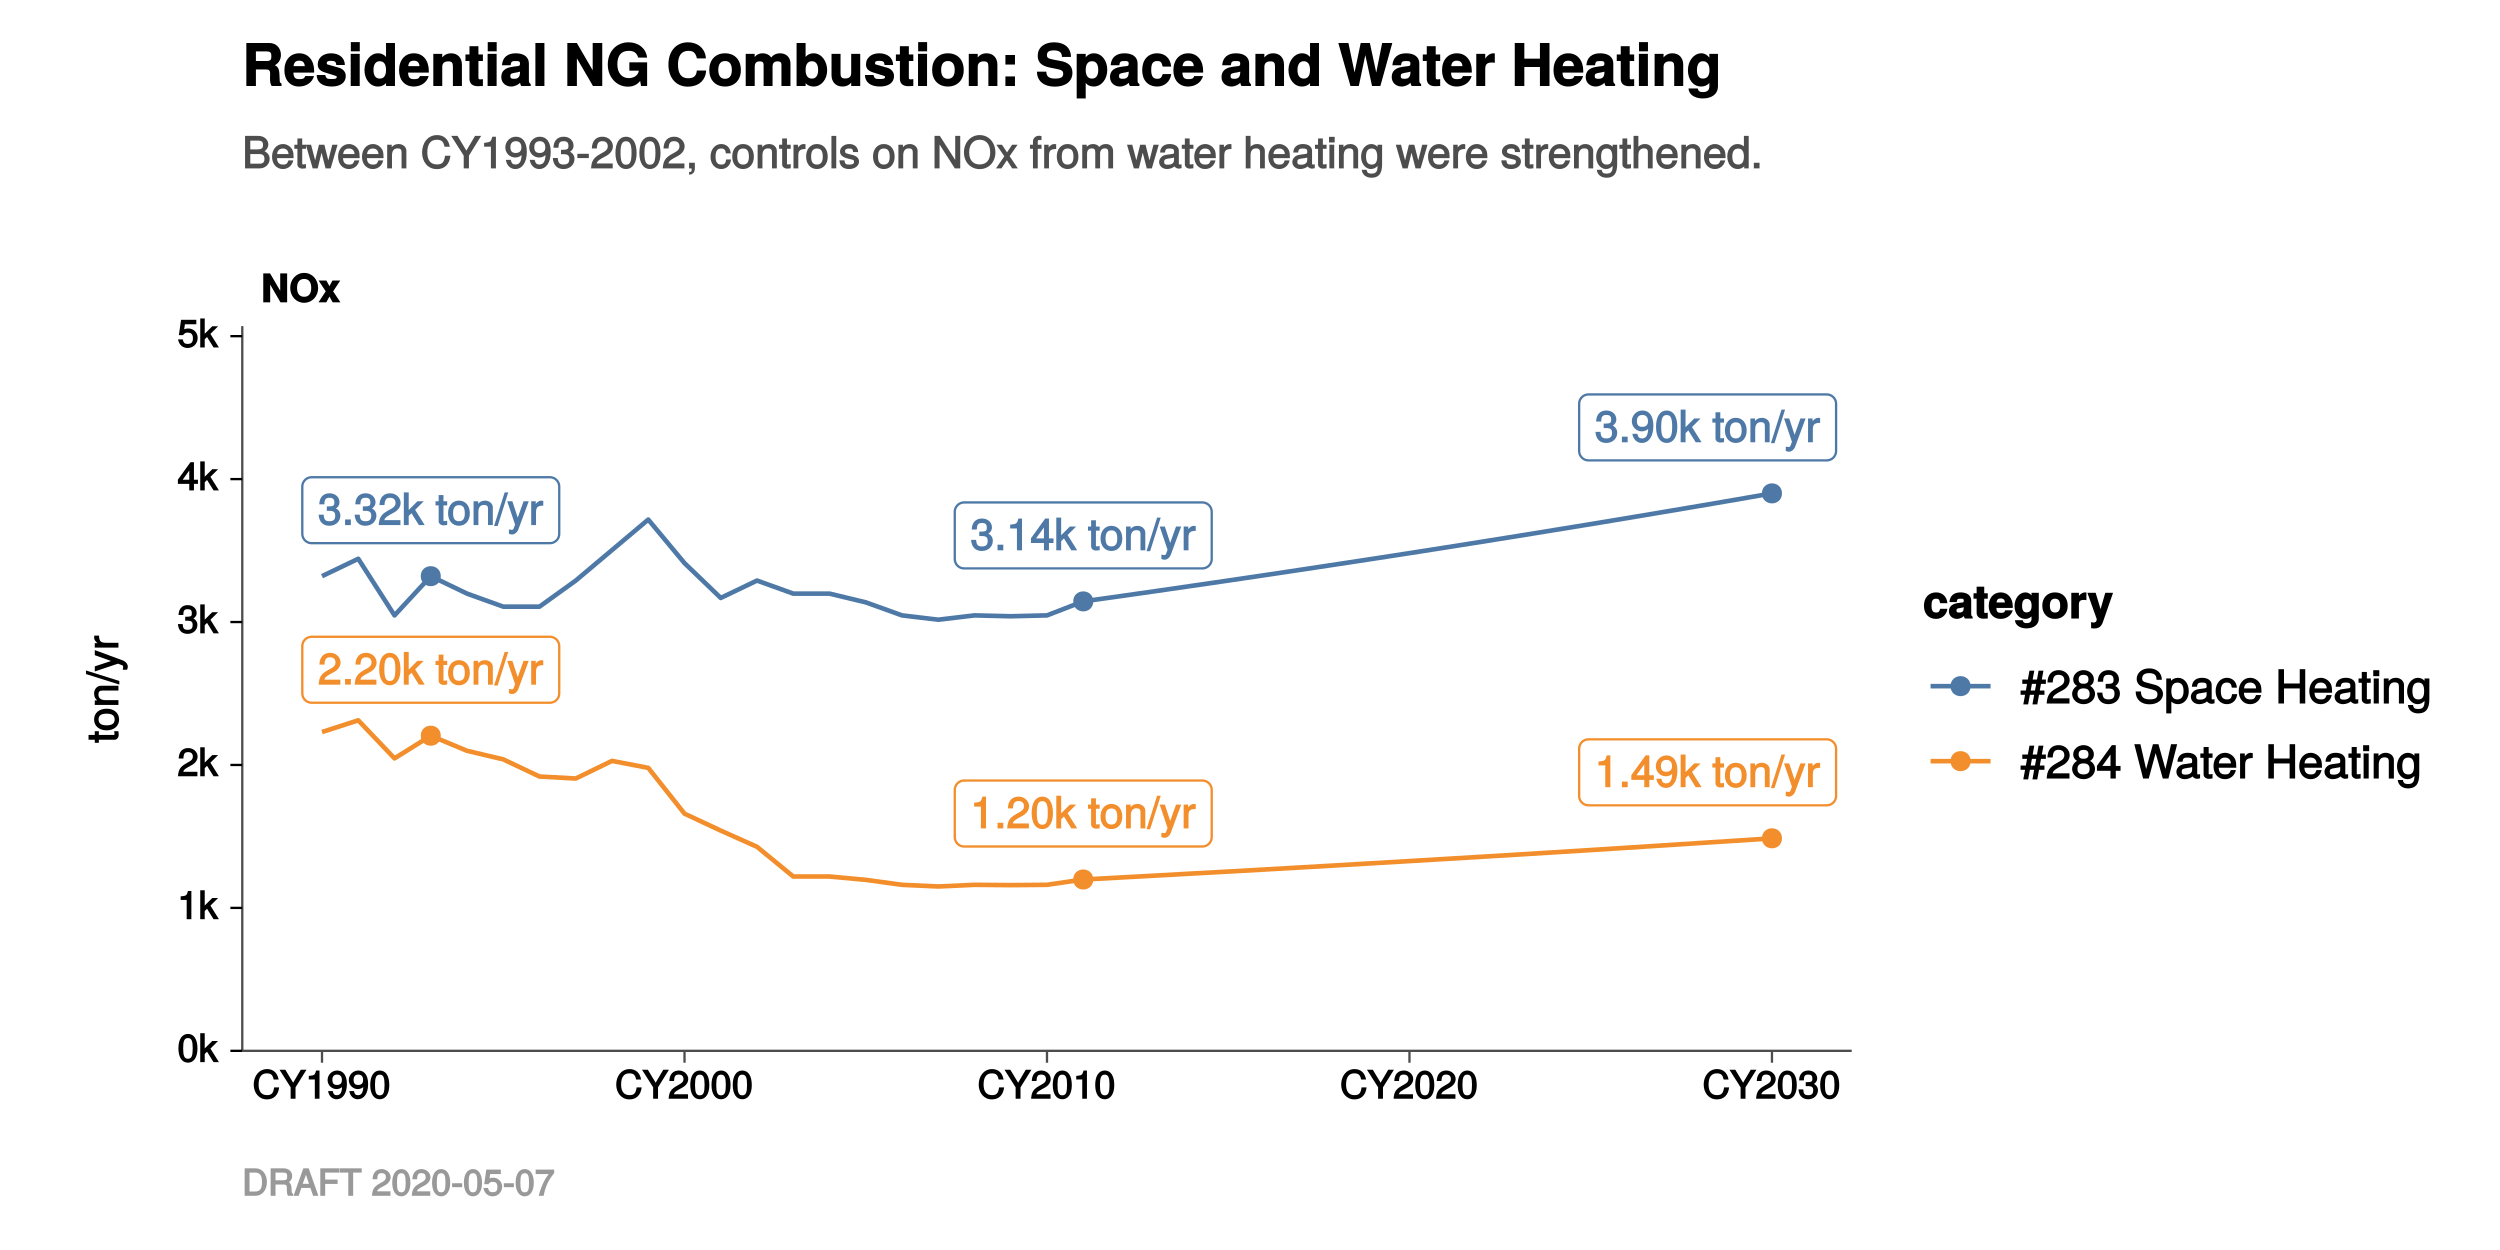 <?xml version="1.0" encoding="UTF-8"?>
<svg xmlns="http://www.w3.org/2000/svg" xmlns:xlink="http://www.w3.org/1999/xlink" width="576pt" height="288pt" viewBox="0 0 576 288" version="1.1">
<defs>
<g>
<symbol overflow="visible" id="glyph0-0">
<path style="stroke:none;" d=""/>
</symbol>
<symbol overflow="visible" id="glyph0-1">
<path style="stroke:none;" d="M 5.172 -2.188 C 5.172 -3.031 4.688 -3.672 3.844 -3.969 L 3.844 -3.688 C 4.5 -3.953 4.969 -4.531 4.969 -5.25 C 4.969 -6.453 4.016 -7.328 2.672 -7.328 C 1.25 -7.328 0.344 -6.406 0.312 -4.781 L 1.484 -4.781 C 1.5 -5.953 1.797 -6.297 2.688 -6.297 C 3.469 -6.297 3.781 -5.969 3.781 -5.219 C 3.781 -4.453 3.609 -4.297 2.047 -4.297 L 2.047 -3.281 L 2.672 -3.281 C 3.641 -3.281 3.984 -2.953 3.984 -2.172 C 3.984 -1.281 3.594 -0.891 2.672 -0.891 C 1.719 -0.891 1.391 -1.234 1.328 -2.406 L 0.156 -2.406 C 0.281 -0.688 1.203 0.156 2.641 0.156 C 4.094 0.156 5.172 -0.844 5.172 -2.188 Z M 5.172 -2.188 "/>
</symbol>
<symbol overflow="visible" id="glyph0-2">
<path style="stroke:none;" d="M 2.047 -0.125 L 2.047 -1.297 L 0.719 -1.297 L 0.719 0 L 2.047 0 Z M 2.047 -0.125 "/>
</symbol>
<symbol overflow="visible" id="glyph0-3">
<path style="stroke:none;" d="M 5.219 -5.109 C 5.219 -6.312 4.156 -7.328 2.828 -7.328 C 1.391 -7.328 0.391 -6.453 0.344 -4.609 L 1.5 -4.609 C 1.578 -5.922 1.938 -6.297 2.797 -6.297 C 3.594 -6.297 4.047 -5.859 4.047 -5.094 C 4.047 -4.531 3.75 -4.156 3.125 -3.797 L 2.203 -3.281 C 0.734 -2.453 0.266 -1.688 0.172 0 L 5.172 0 L 5.172 -1.141 L 1.484 -1.141 C 1.547 -1.578 1.828 -1.844 2.703 -2.359 L 3.688 -2.891 C 4.672 -3.422 5.219 -4.25 5.219 -5.109 Z M 5.219 -5.109 "/>
</symbol>
<symbol overflow="visible" id="glyph0-4">
<path style="stroke:none;" d="M 5.094 -0.234 L 3.031 -3.516 L 5 -5.484 L 3.547 -5.484 L 1.297 -3.234 L 1.547 -3.141 L 1.547 -7.531 L 0.422 -7.531 L 0.422 0 L 1.547 0 L 1.547 -2.109 L 2.188 -2.734 L 3.891 0 L 5.234 0 Z M 5.094 -0.234 "/>
</symbol>
<symbol overflow="visible" id="glyph0-5">
<path style="stroke:none;" d=""/>
</symbol>
<symbol overflow="visible" id="glyph0-6">
<path style="stroke:none;" d="M 2.672 -0.125 L 2.672 -1 C 2.422 -0.938 2.297 -0.922 2.125 -0.922 C 1.766 -0.922 1.812 -0.891 1.812 -1.25 L 1.812 -4.531 L 2.672 -4.531 L 2.672 -5.484 L 1.812 -5.484 L 1.812 -6.922 L 0.703 -6.922 L 0.703 -5.484 L -0.016 -5.484 L -0.016 -4.531 L 0.703 -4.531 L 0.703 -0.891 C 0.703 -0.359 1.203 0.062 1.844 0.062 C 2.047 0.062 2.25 0.047 2.672 -0.016 Z M 2.672 -0.125 "/>
</symbol>
<symbol overflow="visible" id="glyph0-7">
<path style="stroke:none;" d="M 5.219 -2.703 C 5.219 -4.5 4.203 -5.641 2.703 -5.641 C 1.25 -5.641 0.203 -4.484 0.203 -2.734 C 0.203 -0.984 1.234 0.156 2.719 0.156 C 4.188 0.156 5.219 -0.984 5.219 -2.703 Z M 4.062 -2.703 C 4.062 -1.484 3.641 -0.891 2.719 -0.891 C 1.797 -0.891 1.359 -1.469 1.359 -2.734 C 1.359 -3.984 1.797 -4.594 2.719 -4.594 C 3.656 -4.594 4.062 -4 4.062 -2.703 Z M 4.062 -2.703 "/>
</symbol>
<symbol overflow="visible" id="glyph0-8">
<path style="stroke:none;" d="M 4.984 -0.125 L 4.984 -4.078 C 4.984 -4.938 4.203 -5.641 3.188 -5.641 C 2.422 -5.641 1.812 -5.297 1.359 -4.562 L 1.609 -4.469 L 1.609 -5.484 L 0.547 -5.484 L 0.547 0 L 1.656 0 L 1.656 -3 C 1.656 -4.078 2.094 -4.641 2.953 -4.641 C 3.609 -4.641 3.875 -4.375 3.875 -3.75 L 3.875 0 L 4.984 0 Z M 4.984 -0.125 "/>
</symbol>
<symbol overflow="visible" id="glyph0-9">
<path style="stroke:none;" d="M 2.828 -7.531 L 2.172 -7.531 L -0.266 0.203 L 0.562 0.203 L 3 -7.531 Z M 2.828 -7.531 "/>
</symbol>
<symbol overflow="visible" id="glyph0-10">
<path style="stroke:none;" d="M 4.75 -5.484 L 3.766 -5.484 L 2.266 -1.281 L 2.562 -1.281 L 1.188 -5.484 L 0 -5.484 L 1.812 -0.109 L 1.5 0.719 C 1.359 1.078 1.328 1.078 0.969 1.078 C 0.859 1.078 0.719 1.062 0.391 1 L 0.391 1.984 C 0.594 2.094 0.875 2.172 1.094 2.172 C 1.688 2.172 2.297 1.719 2.578 0.969 L 4.953 -5.484 Z M 4.75 -5.484 "/>
</symbol>
<symbol overflow="visible" id="glyph0-11">
<path style="stroke:none;" d="M 3.328 -4.625 L 3.328 -5.578 C 3.062 -5.625 2.984 -5.641 2.875 -5.641 C 2.344 -5.641 1.828 -5.281 1.344 -4.5 L 1.594 -4.406 L 1.594 -5.484 L 0.547 -5.484 L 0.547 0 L 1.656 0 L 1.656 -2.844 C 1.656 -4.016 1.906 -4.469 3.328 -4.484 Z M 3.328 -4.625 "/>
</symbol>
<symbol overflow="visible" id="glyph0-12">
<path style="stroke:none;" d="M 5.188 -3.516 C 5.188 -5.969 4.266 -7.328 2.734 -7.328 C 1.219 -7.328 0.281 -5.953 0.281 -3.578 C 0.281 -1.203 1.219 0.156 2.734 0.156 C 4.234 0.156 5.188 -1.203 5.188 -3.516 Z M 4 -3.609 C 4 -1.609 3.688 -0.844 2.719 -0.844 C 1.797 -0.844 1.469 -1.641 1.469 -3.578 C 1.469 -5.5 1.797 -6.281 2.734 -6.281 C 3.688 -6.281 4 -5.5 4 -3.609 Z M 4 -3.609 "/>
</symbol>
<symbol overflow="visible" id="glyph0-13">
<path style="stroke:none;" d="M 3.594 -0.125 L 3.594 -7.328 L 2.766 -7.328 C 2.422 -6.094 2.375 -6.094 0.859 -5.906 L 0.859 -5.031 L 2.422 -5.031 L 2.422 0 L 3.594 0 Z M 3.594 -0.125 "/>
</symbol>
<symbol overflow="visible" id="glyph0-14">
<path style="stroke:none;" d="M 5.312 -1.828 L 5.312 -2.75 L 4.266 -2.75 L 4.266 -7.328 L 3.406 -7.328 L 0.125 -2.781 L 0.125 -1.688 L 3.109 -1.688 L 3.109 0 L 4.266 0 L 4.266 -1.688 L 5.312 -1.688 Z M 3.25 -2.75 L 1.297 -2.75 L 3.359 -5.609 L 3.109 -5.688 L 3.109 -2.75 Z M 3.25 -2.75 "/>
</symbol>
<symbol overflow="visible" id="glyph0-15">
<path style="stroke:none;" d="M 5.203 -3.828 C 5.203 -6.031 4.297 -7.328 2.688 -7.328 C 1.344 -7.328 0.234 -6.234 0.234 -4.844 C 0.234 -3.531 1.281 -2.516 2.547 -2.516 C 3.219 -2.516 3.797 -2.797 4.266 -3.344 L 4.016 -3.438 C 4 -1.719 3.594 -0.891 2.594 -0.891 C 1.969 -0.891 1.688 -1.141 1.516 -1.953 L 0.359 -1.953 C 0.547 -0.672 1.453 0.156 2.531 0.156 C 4.188 0.156 5.203 -1.391 5.203 -3.828 Z M 3.969 -4.859 C 3.969 -4 3.5 -3.562 2.641 -3.562 C 1.797 -3.562 1.406 -3.969 1.406 -4.922 C 1.406 -5.812 1.875 -6.297 2.672 -6.297 C 3.5 -6.297 3.969 -5.781 3.969 -4.859 Z M 3.969 -4.859 "/>
</symbol>
<symbol overflow="visible" id="glyph1-0">
<path style="stroke:none;" d=""/>
</symbol>
<symbol overflow="visible" id="glyph1-1">
<path style="stroke:none;" d="M 5.953 -0.125 L 5.953 -6.672 L 4.359 -6.672 L 4.359 -2.188 L 4.578 -2.281 L 2.016 -6.672 L 0.453 -6.672 L 0.453 0 L 2.047 0 L 2.047 -4.562 L 1.828 -4.469 L 4.422 0 L 5.953 0 Z M 5.953 -0.125 "/>
</symbol>
<symbol overflow="visible" id="glyph1-2">
<path style="stroke:none;" d="M 6.656 -3.297 C 6.656 -5.234 5.297 -6.781 3.438 -6.781 C 1.547 -6.781 0.219 -5.188 0.219 -3.344 C 0.219 -1.422 1.562 0.109 3.438 0.109 C 5.297 0.109 6.656 -1.422 6.656 -3.297 Z M 5.062 -3.312 C 5.062 -2 4.5 -1.281 3.438 -1.281 C 2.375 -1.281 1.797 -2 1.797 -3.344 C 1.797 -4.641 2.375 -5.391 3.438 -5.391 C 4.516 -5.391 5.062 -4.641 5.062 -3.312 Z M 5.062 -3.312 "/>
</symbol>
<symbol overflow="visible" id="glyph1-3">
<path style="stroke:none;" d="M 4.797 -0.234 L 3.266 -2.531 L 4.906 -5.016 L 3.109 -5.016 L 2.422 -3.719 L 1.719 -5.016 L -0.078 -5.016 L 1.562 -2.531 L -0.109 0 L 1.688 0 L 2.422 -1.344 L 3.156 0 L 4.953 0 Z M 4.797 -0.234 "/>
</symbol>
<symbol overflow="visible" id="glyph2-0">
<path style="stroke:none;" d=""/>
</symbol>
<symbol overflow="visible" id="glyph2-1">
<path style="stroke:none;" d="M 5.953 -2.609 L 4.969 -2.609 C 4.766 -1.266 4.406 -0.828 3.328 -0.828 C 2.047 -0.828 1.391 -1.672 1.391 -3.266 C 1.391 -4.922 2.016 -5.844 3.25 -5.844 C 4.25 -5.844 4.625 -5.531 4.859 -4.422 L 6 -4.422 C 5.719 -5.969 4.766 -6.828 3.359 -6.828 C 1.406 -6.828 0.266 -5.141 0.266 -3.266 C 0.266 -1.391 1.438 0.156 3.312 0.156 C 4.875 0.156 5.906 -0.797 6.125 -2.609 Z M 5.953 -2.609 "/>
</symbol>
<symbol overflow="visible" id="glyph2-2">
<path style="stroke:none;" d="M 5.812 -6.672 L 4.75 -6.672 L 3 -3.688 L 1.203 -6.672 L -0.141 -6.672 L 2.422 -2.625 L 2.422 0 L 3.547 0 L 3.547 -2.625 L 6.062 -6.672 Z M 5.812 -6.672 "/>
</symbol>
<symbol overflow="visible" id="glyph2-3">
<path style="stroke:none;" d="M 3.203 -0.125 L 3.203 -6.5 L 2.422 -6.5 C 2.109 -5.406 2.094 -5.406 0.734 -5.25 L 0.734 -4.438 L 2.125 -4.438 L 2.125 0 L 3.203 0 Z M 3.203 -0.125 "/>
</symbol>
<symbol overflow="visible" id="glyph2-4">
<path style="stroke:none;" d="M 4.625 -3.391 C 4.625 -5.344 3.797 -6.5 2.375 -6.5 C 1.188 -6.5 0.172 -5.531 0.172 -4.297 C 0.172 -3.141 1.125 -2.219 2.25 -2.219 C 2.844 -2.219 3.375 -2.469 3.781 -2.953 L 3.516 -3.047 C 3.516 -1.531 3.172 -0.812 2.281 -0.812 C 1.734 -0.812 1.516 -1.031 1.359 -1.766 L 0.297 -1.766 C 0.453 -0.609 1.281 0.125 2.234 0.125 C 3.688 0.125 4.625 -1.234 4.625 -3.391 Z M 3.469 -4.312 C 3.469 -3.547 3.094 -3.172 2.344 -3.172 C 1.594 -3.172 1.281 -3.531 1.281 -4.359 C 1.281 -5.156 1.656 -5.562 2.359 -5.562 C 3.094 -5.562 3.469 -5.125 3.469 -4.312 Z M 3.469 -4.312 "/>
</symbol>
<symbol overflow="visible" id="glyph2-5">
<path style="stroke:none;" d="M 4.609 -3.125 C 4.609 -5.297 3.781 -6.5 2.422 -6.5 C 1.078 -6.5 0.219 -5.281 0.219 -3.188 C 0.219 -1.078 1.078 0.125 2.422 0.125 C 3.734 0.125 4.609 -1.078 4.609 -3.125 Z M 3.516 -3.203 C 3.516 -1.438 3.266 -0.781 2.406 -0.781 C 1.578 -0.781 1.312 -1.469 1.312 -3.172 C 1.312 -4.875 1.578 -5.547 2.422 -5.547 C 3.25 -5.547 3.516 -4.875 3.516 -3.203 Z M 3.516 -3.203 "/>
</symbol>
<symbol overflow="visible" id="glyph2-6">
<path style="stroke:none;" d="M 4.641 -4.547 C 4.641 -5.594 3.672 -6.5 2.5 -6.5 C 1.219 -6.5 0.328 -5.719 0.281 -4.078 L 1.359 -4.078 C 1.422 -5.25 1.703 -5.562 2.469 -5.562 C 3.172 -5.562 3.547 -5.188 3.547 -4.516 C 3.547 -4.031 3.297 -3.703 2.75 -3.391 L 1.938 -2.922 C 0.641 -2.188 0.219 -1.5 0.125 0 L 4.594 0 L 4.594 -1.031 L 1.344 -1.031 C 1.406 -1.406 1.641 -1.641 2.406 -2.078 L 3.281 -2.562 C 4.156 -3.031 4.641 -3.781 4.641 -4.547 Z M 4.641 -4.547 "/>
</symbol>
<symbol overflow="visible" id="glyph2-7">
<path style="stroke:none;" d="M 4.594 -1.938 C 4.594 -2.703 4.141 -3.266 3.391 -3.531 L 3.391 -3.266 C 3.969 -3.5 4.422 -4.031 4.422 -4.656 C 4.422 -5.734 3.547 -6.5 2.359 -6.5 C 1.109 -6.5 0.281 -5.688 0.25 -4.219 L 1.344 -4.219 C 1.359 -5.281 1.578 -5.562 2.375 -5.562 C 3.062 -5.562 3.312 -5.281 3.312 -4.625 C 3.312 -3.953 3.188 -3.812 1.781 -3.812 L 1.781 -2.906 L 2.359 -2.906 C 3.219 -2.906 3.5 -2.625 3.5 -1.938 C 3.5 -1.156 3.172 -0.812 2.359 -0.812 C 1.516 -0.812 1.266 -1.109 1.203 -2.141 L 0.109 -2.141 C 0.219 -0.625 1.062 0.125 2.344 0.125 C 3.625 0.125 4.594 -0.766 4.594 -1.938 Z M 4.594 -1.938 "/>
</symbol>
<symbol overflow="visible" id="glyph2-8">
<path style="stroke:none;" d="M 4.516 -0.234 L 2.703 -3.125 L 4.469 -4.875 L 3.125 -4.875 L 1.125 -2.891 L 1.391 -2.781 L 1.391 -6.672 L 0.359 -6.672 L 0.359 0 L 1.391 0 L 1.391 -1.875 L 1.922 -2.406 L 3.422 0 L 4.656 0 Z M 4.516 -0.234 "/>
</symbol>
<symbol overflow="visible" id="glyph2-9">
<path style="stroke:none;" d="M 4.719 -1.625 L 4.719 -2.453 L 3.797 -2.453 L 3.797 -6.5 L 3 -6.5 L 0.094 -2.469 L 0.094 -1.5 L 2.719 -1.5 L 2.719 0 L 3.797 0 L 3.797 -1.5 L 4.719 -1.5 Z M 2.875 -2.453 L 1.203 -2.453 L 2.984 -4.953 L 2.719 -5.047 L 2.719 -2.453 Z M 2.875 -2.453 "/>
</symbol>
<symbol overflow="visible" id="glyph2-10">
<path style="stroke:none;" d="M 4.656 -2.203 C 4.656 -3.438 3.688 -4.375 2.5 -4.375 C 2.062 -4.375 1.594 -4.219 1.547 -4.188 L 1.719 -5.344 L 4.344 -5.344 L 4.344 -6.375 L 0.828 -6.375 L 0.328 -2.844 L 1.281 -2.844 C 1.688 -3.312 1.875 -3.422 2.359 -3.422 C 3.188 -3.422 3.562 -3.016 3.562 -2.094 C 3.562 -1.203 3.203 -0.812 2.359 -0.812 C 1.688 -0.812 1.422 -1.031 1.203 -1.859 L 0.125 -1.859 C 0.406 -0.5 1.266 0.125 2.375 0.125 C 3.641 0.125 4.656 -0.875 4.656 -2.203 Z M 4.656 -2.203 "/>
</symbol>
<symbol overflow="visible" id="glyph3-0">
<path style="stroke:none;" d=""/>
</symbol>
<symbol overflow="visible" id="glyph3-1">
<path style="stroke:none;" d="M -0.125 -2.656 L -1 -2.656 C -0.938 -2.406 -0.922 -2.281 -0.922 -2.125 C -0.922 -1.766 -0.875 -1.797 -1.25 -1.797 L -4.516 -1.797 L -4.516 -2.656 L -5.453 -2.656 L -5.453 -1.797 L -6.891 -1.797 L -6.891 -0.688 L -5.453 -0.688 L -5.453 0.016 L -4.516 0.016 L -4.516 -0.688 L -0.875 -0.688 C -0.359 -0.688 0.062 -1.203 0.062 -1.844 C 0.062 -2.047 0.047 -2.234 -0.016 -2.656 Z M -0.125 -2.656 "/>
</symbol>
<symbol overflow="visible" id="glyph3-2">
<path style="stroke:none;" d="M -2.688 -5.188 C -4.484 -5.188 -5.609 -4.188 -5.609 -2.688 C -5.609 -1.234 -4.469 -0.203 -2.719 -0.203 C -0.984 -0.203 0.156 -1.234 0.156 -2.703 C 0.156 -4.156 -0.984 -5.188 -2.688 -5.188 Z M -2.688 -4.047 C -1.469 -4.047 -0.875 -3.609 -0.875 -2.703 C -0.875 -1.781 -1.469 -1.359 -2.719 -1.359 C -3.969 -1.359 -4.578 -1.781 -4.578 -2.703 C -4.578 -3.641 -3.984 -4.047 -2.688 -4.047 Z M -2.688 -4.047 "/>
</symbol>
<symbol overflow="visible" id="glyph3-3">
<path style="stroke:none;" d="M -0.125 -4.969 L -4.047 -4.969 C -4.906 -4.969 -5.609 -4.188 -5.609 -3.188 C -5.609 -2.406 -5.266 -1.797 -4.547 -1.344 L -4.453 -1.594 L -5.453 -1.594 L -5.453 -0.547 L 0 -0.547 L 0 -1.656 L -2.984 -1.656 C -4.047 -1.656 -4.609 -2.094 -4.609 -2.938 C -4.609 -3.594 -4.344 -3.859 -3.719 -3.859 L 0 -3.859 L 0 -4.969 Z M -0.125 -4.969 "/>
</symbol>
<symbol overflow="visible" id="glyph3-4">
<path style="stroke:none;" d="M -7.484 -2.812 L -7.484 -2.156 L 0.203 0.266 L 0.203 -0.562 L -7.484 -2.984 Z M -7.484 -2.812 "/>
</symbol>
<symbol overflow="visible" id="glyph3-5">
<path style="stroke:none;" d="M -5.453 -4.734 L -5.453 -3.75 L -1.281 -2.266 L -1.281 -2.547 L -5.453 -1.172 L -5.453 0 L -0.109 -1.797 L 0.719 -1.484 C 1.078 -1.344 1.078 -1.328 1.078 -0.969 C 1.078 -0.859 1.062 -0.719 0.984 -0.391 L 1.969 -0.391 C 2.078 -0.594 2.156 -0.875 2.156 -1.094 C 2.156 -1.672 1.703 -2.281 0.953 -2.562 L -5.453 -4.922 Z M -5.453 -4.734 "/>
</symbol>
<symbol overflow="visible" id="glyph3-6">
<path style="stroke:none;" d="M -4.594 -3.312 L -5.562 -3.312 C -5.594 -3.047 -5.609 -2.969 -5.609 -2.859 C -5.609 -2.328 -5.25 -1.812 -4.484 -1.344 L -4.375 -1.578 L -5.453 -1.578 L -5.453 -0.547 L 0 -0.547 L 0 -1.656 L -2.828 -1.656 C -4 -1.656 -4.453 -1.906 -4.469 -3.312 Z M -4.594 -3.312 "/>
</symbol>
<symbol overflow="visible" id="glyph4-0">
<path style="stroke:none;" d=""/>
</symbol>
<symbol overflow="visible" id="glyph4-1">
<path style="stroke:none;" d="M 5.453 -2.234 L 3.953 -2.234 C 3.719 -1.5 3.578 -1.375 3.016 -1.375 C 2.266 -1.375 1.953 -1.812 1.953 -2.922 C 1.953 -3.953 2.094 -4.562 3.016 -4.562 C 3.609 -4.562 3.75 -4.406 3.938 -3.531 L 5.609 -3.531 C 5.484 -5.047 4.438 -6.016 3.016 -6.016 C 1.344 -6.016 0.203 -4.844 0.203 -2.922 C 0.203 -1.062 1.328 0.094 3 0.094 C 4.375 0.094 5.453 -0.891 5.609 -2.234 Z M 5.453 -2.234 "/>
</symbol>
<symbol overflow="visible" id="glyph4-2">
<path style="stroke:none;" d="M 5.609 -0.141 L 5.609 -0.375 C 5.312 -0.656 5.281 -0.703 5.281 -1 L 5.281 -4.141 C 5.281 -5.297 4.359 -6.016 2.828 -6.016 C 1.312 -6.016 0.359 -5.234 0.266 -3.781 L 1.953 -3.781 C 2.031 -4.5 2.141 -4.562 2.859 -4.562 C 3.422 -4.562 3.562 -4.5 3.562 -4.125 C 3.562 -3.531 3.266 -3.75 2.547 -3.609 L 1.953 -3.516 C 0.844 -3.312 0.141 -2.688 0.141 -1.656 C 0.141 -0.562 1.062 0.094 2 0.094 C 2.641 0.094 3.297 -0.219 3.812 -0.75 L 3.578 -0.844 C 3.578 -0.547 3.641 -0.203 3.812 0 L 5.609 0 Z M 3.562 -2.547 C 3.562 -1.703 3.297 -1.375 2.547 -1.375 C 2.062 -1.375 1.891 -1.406 1.891 -1.828 C 1.891 -2.266 1.984 -2.281 2.594 -2.391 L 3.094 -2.484 C 3.484 -2.562 3.641 -2.625 3.562 -2.578 Z M 3.562 -2.547 "/>
</symbol>
<symbol overflow="visible" id="glyph4-3">
<path style="stroke:none;" d="M 3.281 -0.141 L 3.281 -1.328 C 3 -1.281 2.922 -1.281 2.812 -1.281 C 2.422 -1.281 2.469 -1.25 2.469 -1.75 L 2.469 -4.562 L 3.281 -4.562 L 3.281 -5.812 L 2.469 -5.812 L 2.469 -7.328 L 0.719 -7.328 L 0.719 -5.812 L 0 -5.812 L 0 -4.562 L 0.719 -4.562 L 0.719 -1.344 C 0.719 -0.453 1.344 0.047 2.297 0.047 C 2.625 0.047 2.891 0.016 3.281 0 Z M 3.281 -0.141 "/>
</symbol>
<symbol overflow="visible" id="glyph4-4">
<path style="stroke:none;" d="M 5.625 -2.75 C 5.625 -4.688 4.5 -6.016 2.844 -6.016 C 1.219 -6.016 0.078 -4.781 0.078 -2.891 C 0.078 -1.078 1.219 0.094 2.812 0.094 C 4.078 0.094 5.234 -0.609 5.609 -1.875 L 3.875 -1.875 C 3.703 -1.312 3.391 -1.312 2.859 -1.312 C 2.172 -1.312 1.875 -1.469 1.844 -2.438 L 5.609 -2.438 Z M 3.969 -3.688 L 1.875 -3.688 C 1.938 -4.328 2.172 -4.625 2.828 -4.625 C 3.453 -4.625 3.75 -4.344 3.812 -3.688 Z M 3.969 -3.688 "/>
</symbol>
<symbol overflow="visible" id="glyph4-5">
<path style="stroke:none;" d="M 5.797 0.047 L 5.797 -5.922 L 4.125 -5.922 L 4.125 -4.906 L 4.359 -5.016 C 3.922 -5.688 3.344 -6.016 2.703 -6.016 C 1.359 -6.016 0.203 -4.641 0.203 -2.891 C 0.203 -1.141 1.281 0.094 2.672 0.094 C 3.328 0.094 3.812 -0.141 4.359 -0.688 L 4.125 -0.781 L 4.125 0.047 C 4.125 0.734 3.75 1.062 3.016 1.062 C 2.469 1.062 2.234 0.969 2.094 0.391 L 0.312 0.391 C 0.344 1.469 1.422 2.281 2.969 2.281 C 4.672 2.281 5.797 1.375 5.797 0.047 Z M 4.141 -2.922 C 4.141 -1.891 3.75 -1.406 2.984 -1.406 C 2.297 -1.406 1.953 -1.891 1.953 -2.922 C 1.953 -3.984 2.297 -4.516 3.016 -4.516 C 3.75 -4.516 4.141 -3.969 4.141 -2.922 Z M 4.141 -2.922 "/>
</symbol>
<symbol overflow="visible" id="glyph4-6">
<path style="stroke:none;" d="M 6.078 -2.922 C 6.078 -4.828 4.906 -6.016 3.141 -6.016 C 1.422 -6.016 0.219 -4.812 0.219 -2.953 C 0.219 -1.094 1.422 0.094 3.156 0.094 C 4.875 0.094 6.078 -1.109 6.078 -2.922 Z M 4.344 -2.938 C 4.344 -1.875 3.938 -1.375 3.156 -1.375 C 2.359 -1.375 1.969 -1.875 1.969 -2.953 C 1.969 -4.031 2.359 -4.562 3.156 -4.562 C 3.969 -4.562 4.344 -4.047 4.344 -2.938 Z M 4.344 -2.938 "/>
</symbol>
<symbol overflow="visible" id="glyph4-7">
<path style="stroke:none;" d="M 4 -4.375 L 4 -5.984 C 3.781 -6.016 3.734 -6.016 3.688 -6.016 C 3.016 -6.016 2.297 -5.438 1.969 -4.672 L 2.266 -4.672 L 2.266 -5.922 L 0.516 -5.922 L 0.516 0 L 2.266 0 L 2.266 -3.141 C 2.266 -4 2.547 -4.281 3.406 -4.281 C 3.562 -4.281 3.672 -4.281 4 -4.219 Z M 4 -4.375 "/>
</symbol>
<symbol overflow="visible" id="glyph4-8">
<path style="stroke:none;" d="M 5.625 -5.922 L 4.016 -5.922 L 2.797 -1.672 L 3.078 -1.672 L 1.797 -5.922 L -0.109 -5.922 L 2.047 0.109 L 2.047 0.141 C 2.047 0.672 1.797 0.938 1.281 0.938 C 1.172 0.938 1.094 0.922 0.75 0.828 L 0.75 2.234 C 1.125 2.281 1.25 2.297 1.422 2.297 C 2.406 2.297 3.047 1.969 3.438 0.906 L 5.812 -5.922 Z M 5.625 -5.922 "/>
</symbol>
<symbol overflow="visible" id="glyph5-0">
<path style="stroke:none;" d=""/>
</symbol>
<symbol overflow="visible" id="glyph5-1">
<path style="stroke:none;" d="M 5.812 -4.656 L 5.812 -5.516 L 4.875 -5.516 L 5.25 -7.562 L 4.125 -7.562 L 3.766 -5.516 L 2.766 -5.516 L 3.141 -7.562 L 2.031 -7.562 L 1.656 -5.516 L 0.375 -5.516 L 0.375 -4.531 L 1.469 -4.531 L 1.203 -2.984 L -0.016 -2.984 L -0.016 -2 L 1.016 -2 L 0.609 0.203 L 1.719 0.203 L 2.125 -2 L 3.109 -2 L 2.719 0.203 L 3.828 0.203 L 4.234 -2 L 5.484 -2 L 5.484 -2.984 L 4.406 -2.984 L 4.688 -4.531 L 5.812 -4.531 Z M 3.609 -4.656 L 3.297 -2.984 L 2.312 -2.984 L 2.594 -4.531 L 3.578 -4.531 Z M 3.609 -4.656 "/>
</symbol>
<symbol overflow="visible" id="glyph5-2">
<path style="stroke:none;" d="M 5.484 -5.375 C 5.484 -6.625 4.375 -7.688 2.969 -7.688 C 1.453 -7.688 0.422 -6.781 0.359 -4.844 L 1.578 -4.844 C 1.656 -6.219 2.031 -6.609 2.938 -6.609 C 3.781 -6.609 4.25 -6.141 4.25 -5.359 C 4.25 -4.766 3.938 -4.375 3.281 -4 L 2.328 -3.453 C 0.781 -2.578 0.281 -1.766 0.188 0 L 5.438 0 L 5.438 -1.188 L 1.562 -1.188 C 1.625 -1.656 1.922 -1.938 2.828 -2.484 L 3.875 -3.047 C 4.906 -3.594 5.484 -4.469 5.484 -5.375 Z M 5.484 -5.375 "/>
</symbol>
<symbol overflow="visible" id="glyph5-3">
<path style="stroke:none;" d="M 5.516 -2.219 C 5.516 -3.047 4.938 -3.781 4.375 -4.047 C 4.953 -4.406 5.25 -4.875 5.25 -5.578 C 5.25 -6.734 4.188 -7.688 2.875 -7.688 C 1.562 -7.688 0.484 -6.734 0.484 -5.578 C 0.484 -4.875 0.781 -4.406 1.375 -4.047 C 0.812 -3.781 0.234 -3.047 0.234 -2.234 C 0.234 -0.875 1.406 0.156 2.875 0.156 C 4.344 0.156 5.516 -0.875 5.516 -2.219 Z M 4 -5.547 C 4 -4.859 3.641 -4.547 2.875 -4.547 C 2.094 -4.547 1.734 -4.859 1.734 -5.562 C 1.734 -6.266 2.094 -6.594 2.875 -6.594 C 3.656 -6.594 4 -6.266 4 -5.547 Z M 4.266 -2.219 C 4.266 -1.344 3.797 -0.938 2.859 -0.938 C 1.953 -0.938 1.469 -1.344 1.469 -2.219 C 1.469 -3.078 1.953 -3.484 2.875 -3.484 C 3.797 -3.484 4.266 -3.078 4.266 -2.219 Z M 4.266 -2.219 "/>
</symbol>
<symbol overflow="visible" id="glyph5-4">
<path style="stroke:none;" d="M 5.438 -2.297 C 5.438 -3.188 4.922 -3.859 4.031 -4.156 L 4.031 -3.875 C 4.719 -4.156 5.219 -4.766 5.219 -5.516 C 5.219 -6.781 4.219 -7.688 2.812 -7.688 C 1.312 -7.688 0.359 -6.734 0.328 -5.016 L 1.562 -5.016 C 1.578 -6.25 1.875 -6.609 2.828 -6.609 C 3.641 -6.609 3.969 -6.266 3.969 -5.484 C 3.969 -4.688 3.781 -4.5 2.156 -4.5 L 2.156 -3.453 L 2.812 -3.453 C 3.828 -3.453 4.188 -3.109 4.188 -2.281 C 4.188 -1.344 3.781 -0.938 2.812 -0.938 C 1.812 -0.938 1.469 -1.297 1.391 -2.516 L 0.172 -2.516 C 0.297 -0.719 1.266 0.156 2.781 0.156 C 4.312 0.156 5.438 -0.891 5.438 -2.297 Z M 5.438 -2.297 "/>
</symbol>
<symbol overflow="visible" id="glyph5-5">
<path style="stroke:none;" d=""/>
</symbol>
<symbol overflow="visible" id="glyph5-6">
<path style="stroke:none;" d="M 6.641 -2.219 C 6.641 -3.172 5.906 -4 4.875 -4.281 L 2.953 -4.797 C 2.031 -5.031 1.844 -5.188 1.844 -5.781 C 1.844 -6.547 2.391 -7 3.406 -7 C 4.625 -7 5.156 -6.578 5.156 -5.453 L 6.375 -5.453 C 6.375 -7.078 5.188 -8.094 3.438 -8.094 C 1.766 -8.094 0.578 -7.031 0.578 -5.641 C 0.578 -4.719 1.219 -4 2.219 -3.734 L 4.125 -3.234 C 5.078 -2.984 5.359 -2.734 5.359 -2.125 C 5.359 -1.297 4.891 -0.953 3.578 -0.953 C 2.125 -0.953 1.562 -1.531 1.562 -2.766 L 0.344 -2.766 C 0.344 -0.812 1.719 0.188 3.516 0.188 C 5.453 0.188 6.641 -0.875 6.641 -2.219 Z M 6.641 -2.219 "/>
</symbol>
<symbol overflow="visible" id="glyph5-7">
<path style="stroke:none;" d="M 5.609 -2.828 C 5.609 -4.656 4.562 -5.922 3.109 -5.922 C 2.375 -5.922 1.656 -5.547 1.25 -4.891 L 1.516 -4.781 L 1.516 -5.766 L 0.422 -5.766 L 0.422 2.281 L 1.594 2.281 L 1.594 -0.797 L 1.328 -0.703 C 1.781 -0.141 2.422 0.156 3.125 0.156 C 4.531 0.156 5.609 -1.078 5.609 -2.828 Z M 4.406 -2.844 C 4.406 -1.594 3.922 -0.938 2.969 -0.938 C 2.047 -0.938 1.594 -1.547 1.594 -2.828 C 1.594 -4.125 2.047 -4.812 2.969 -4.812 C 3.938 -4.812 4.406 -4.156 4.406 -2.844 Z M 4.406 -2.844 "/>
</symbol>
<symbol overflow="visible" id="glyph5-8">
<path style="stroke:none;" d="M 5.734 -0.156 L 5.734 -1 C 5.5 -0.938 5.453 -0.938 5.406 -0.938 C 5.094 -0.938 5.078 -0.953 5.078 -1.219 L 5.078 -4.281 C 5.078 -5.25 4.219 -5.922 2.875 -5.922 C 1.547 -5.922 0.578 -5.266 0.516 -3.859 L 1.688 -3.859 C 1.781 -4.656 2.031 -4.828 2.844 -4.828 C 3.625 -4.828 3.906 -4.672 3.906 -4.156 L 3.906 -3.922 C 3.906 -3.547 3.844 -3.547 3.156 -3.453 C 1.922 -3.297 1.734 -3.266 1.406 -3.125 C 0.766 -2.859 0.281 -2.219 0.281 -1.562 C 0.281 -0.562 1.125 0.156 2.234 0.156 C 2.938 0.156 3.719 -0.172 4 -0.484 C 4.031 -0.359 4.562 0.078 5 0.078 C 5.172 0.078 5.312 0.047 5.734 -0.047 Z M 3.906 -2.031 C 3.906 -1.25 3.266 -0.891 2.422 -0.891 C 1.75 -0.891 1.5 -0.984 1.5 -1.578 C 1.5 -2.156 1.734 -2.266 2.672 -2.406 C 3.578 -2.531 3.781 -2.578 3.906 -2.641 Z M 3.906 -2.031 "/>
</symbol>
<symbol overflow="visible" id="glyph5-9">
<path style="stroke:none;" d="M 4.984 -2.156 L 3.969 -2.156 C 3.812 -1.141 3.516 -0.938 2.766 -0.938 C 1.812 -0.938 1.375 -1.531 1.375 -2.828 C 1.375 -4.188 1.797 -4.828 2.75 -4.828 C 3.484 -4.828 3.781 -4.531 3.906 -3.641 L 5.078 -3.641 C 4.969 -5.109 3.984 -5.922 2.766 -5.922 C 1.281 -5.922 0.172 -4.641 0.172 -2.828 C 0.172 -1.062 1.266 0.156 2.75 0.156 C 4.062 0.156 5.031 -0.766 5.141 -2.156 Z M 4.984 -2.156 "/>
</symbol>
<symbol overflow="visible" id="glyph5-10">
<path style="stroke:none;" d="M 5.516 -2.625 C 5.516 -3.422 5.453 -3.922 5.297 -4.328 C 4.938 -5.234 3.953 -5.922 2.922 -5.922 C 1.406 -5.922 0.266 -4.641 0.266 -2.844 C 0.266 -1.047 1.375 0.156 2.906 0.156 C 4.156 0.156 5.172 -0.688 5.422 -1.938 L 4.25 -1.938 C 3.969 -1.078 3.641 -0.938 2.938 -0.938 C 2.031 -0.938 1.5 -1.375 1.469 -2.484 L 5.516 -2.484 Z M 4.531 -3.297 C 4.531 -3.297 4.312 -3.453 4.328 -3.484 L 1.5 -3.484 C 1.562 -4.312 2.031 -4.828 2.922 -4.828 C 3.781 -4.828 4.281 -4.25 4.281 -3.391 Z M 4.531 -3.297 "/>
</symbol>
<symbol overflow="visible" id="glyph5-11">
<path style="stroke:none;" d="M 6.875 -0.141 L 6.875 -7.906 L 5.609 -7.906 L 5.609 -4.609 L 1.984 -4.609 L 1.984 -7.906 L 0.703 -7.906 L 0.703 0 L 1.984 0 L 1.984 -3.469 L 5.609 -3.469 L 5.609 0 L 6.875 0 Z M 6.875 -0.141 "/>
</symbol>
<symbol overflow="visible" id="glyph5-12">
<path style="stroke:none;" d="M 2.797 -0.141 L 2.797 -1.062 C 2.547 -0.984 2.406 -0.969 2.234 -0.969 C 1.859 -0.969 1.906 -0.938 1.906 -1.312 L 1.906 -4.766 L 2.797 -4.766 L 2.797 -5.766 L 1.906 -5.766 L 1.906 -7.266 L 0.734 -7.266 L 0.734 -5.766 L -0.016 -5.766 L -0.016 -4.766 L 0.734 -4.766 L 0.734 -0.938 C 0.734 -0.375 1.266 0.078 1.938 0.078 C 2.156 0.078 2.359 0.047 2.797 -0.016 Z M 2.797 -0.141 "/>
</symbol>
<symbol overflow="visible" id="glyph5-13">
<path style="stroke:none;" d="M 1.75 -0.141 L 1.75 -5.766 L 0.578 -5.766 L 0.578 0 L 1.75 0 Z M 1.859 -6.438 L 1.859 -7.672 L 0.469 -7.672 L 0.469 -6.297 L 1.859 -6.297 Z M 1.859 -6.438 "/>
</symbol>
<symbol overflow="visible" id="glyph5-14">
<path style="stroke:none;" d="M 5.234 -0.141 L 5.234 -4.281 C 5.234 -5.188 4.406 -5.922 3.359 -5.922 C 2.547 -5.922 1.906 -5.562 1.422 -4.797 L 1.688 -4.688 L 1.688 -5.766 L 0.578 -5.766 L 0.578 0 L 1.75 0 L 1.75 -3.156 C 1.75 -4.281 2.203 -4.875 3.094 -4.875 C 3.781 -4.875 4.062 -4.594 4.062 -3.938 L 4.062 0 L 5.234 0 Z M 5.234 -0.141 "/>
</symbol>
<symbol overflow="visible" id="glyph5-15">
<path style="stroke:none;" d="M 5.266 -1.031 L 5.266 -5.766 L 4.156 -5.766 L 4.156 -4.812 L 4.406 -4.922 C 3.969 -5.578 3.328 -5.922 2.641 -5.922 C 1.25 -5.922 0.141 -4.594 0.141 -2.828 C 0.141 -1.094 1.281 0.156 2.562 0.156 C 3.25 0.156 3.844 -0.172 4.406 -0.875 L 4.156 -0.969 L 4.156 -0.594 C 4.156 0.859 3.703 1.266 2.703 1.266 C 2 1.266 1.625 1.156 1.5 0.344 L 0.312 0.344 C 0.422 1.531 1.375 2.281 2.672 2.281 C 4.375 2.281 5.266 1.375 5.266 -1.031 Z M 4.062 -2.844 C 4.062 -1.531 3.656 -0.938 2.734 -0.938 C 1.781 -0.938 1.359 -1.547 1.359 -2.875 C 1.359 -4.188 1.797 -4.828 2.734 -4.828 C 3.672 -4.828 4.062 -4.172 4.062 -2.844 Z M 4.062 -2.844 "/>
</symbol>
<symbol overflow="visible" id="glyph5-16">
<path style="stroke:none;" d="M 5.578 -1.906 L 5.578 -2.891 L 4.484 -2.891 L 4.484 -7.688 L 3.578 -7.688 L 0.141 -2.922 L 0.141 -1.781 L 3.266 -1.781 L 3.266 0 L 4.484 0 L 4.484 -1.781 L 5.578 -1.781 Z M 3.422 -2.891 L 1.375 -2.891 L 3.516 -5.891 L 3.266 -5.984 L 3.266 -2.891 Z M 3.422 -2.891 "/>
</symbol>
<symbol overflow="visible" id="glyph5-17">
<path style="stroke:none;" d="M 9.719 -7.906 L 8.5 -7.906 L 7.062 -1.562 L 7.375 -1.562 L 5.594 -7.906 L 4.328 -7.906 L 2.594 -1.562 L 2.891 -1.562 L 1.438 -7.906 L 0.031 -7.906 L 2.062 0 L 3.359 0 L 5.094 -6.391 L 4.797 -6.391 L 6.594 0 L 7.891 0 L 9.906 -7.906 Z M 9.719 -7.906 "/>
</symbol>
<symbol overflow="visible" id="glyph5-18">
<path style="stroke:none;" d="M 3.5 -4.844 L 3.5 -5.859 C 3.203 -5.906 3.141 -5.922 3.016 -5.922 C 2.453 -5.922 1.906 -5.547 1.406 -4.719 L 1.672 -4.625 L 1.672 -5.766 L 0.578 -5.766 L 0.578 0 L 1.75 0 L 1.75 -2.984 C 1.75 -4.219 2 -4.688 3.5 -4.719 Z M 3.5 -4.844 "/>
</symbol>
<symbol overflow="visible" id="glyph6-0">
<path style="stroke:none;" d=""/>
</symbol>
<symbol overflow="visible" id="glyph6-1">
<path style="stroke:none;" d="M 6.312 -2.188 C 6.312 -3.062 5.781 -3.719 4.859 -4.078 L 4.859 -3.812 C 5.516 -4.125 6 -4.781 6 -5.516 C 6 -6.562 5.078 -7.484 3.719 -7.484 L 0.641 -7.484 L 0.641 0 L 4.047 0 C 5.344 0 6.312 -1 6.312 -2.188 Z M 4.781 -5.391 C 4.781 -4.656 4.5 -4.375 3.484 -4.375 L 1.844 -4.375 L 1.844 -6.406 L 3.484 -6.406 C 4.5 -6.406 4.781 -6.125 4.781 -5.391 Z M 5.109 -2.172 C 5.109 -1.484 4.828 -1.078 3.953 -1.078 L 1.844 -1.078 L 1.844 -3.297 L 3.953 -3.297 C 4.828 -3.297 5.109 -2.875 5.109 -2.172 Z M 5.109 -2.172 "/>
</symbol>
<symbol overflow="visible" id="glyph6-2">
<path style="stroke:none;" d="M 5.219 -2.484 C 5.219 -3.234 5.156 -3.719 5.016 -4.094 C 4.672 -4.953 3.75 -5.609 2.781 -5.609 C 1.328 -5.609 0.25 -4.391 0.25 -2.688 C 0.25 -0.984 1.297 0.156 2.75 0.156 C 3.938 0.156 4.906 -0.656 5.141 -1.844 L 4.031 -1.844 C 3.766 -1.016 3.453 -0.875 2.781 -0.875 C 1.922 -0.875 1.422 -1.297 1.391 -2.359 L 5.219 -2.359 Z M 4.297 -3.125 C 4.297 -3.125 4.094 -3.281 4.094 -3.297 L 1.422 -3.297 C 1.484 -4.078 1.938 -4.578 2.766 -4.578 C 3.578 -4.578 4.047 -4.031 4.047 -3.219 Z M 4.297 -3.125 "/>
</symbol>
<symbol overflow="visible" id="glyph6-3">
<path style="stroke:none;" d="M 2.656 -0.125 L 2.656 -1 C 2.406 -0.938 2.281 -0.922 2.125 -0.922 C 1.766 -0.922 1.797 -0.875 1.797 -1.25 L 1.797 -4.516 L 2.656 -4.516 L 2.656 -5.453 L 1.797 -5.453 L 1.797 -6.891 L 0.688 -6.891 L 0.688 -5.453 L -0.016 -5.453 L -0.016 -4.516 L 0.688 -4.516 L 0.688 -0.875 C 0.688 -0.359 1.203 0.062 1.844 0.062 C 2.047 0.062 2.234 0.047 2.656 -0.016 Z M 2.656 -0.125 "/>
</symbol>
<symbol overflow="visible" id="glyph6-4">
<path style="stroke:none;" d="M 7.016 -5.453 L 5.969 -5.453 L 4.906 -1.281 L 5.188 -1.281 L 4.141 -5.453 L 2.906 -5.453 L 1.875 -1.281 L 2.172 -1.281 L 1.078 -5.453 L -0.125 -5.453 L 1.453 0 L 2.609 0 L 3.641 -4.203 L 3.344 -4.203 L 4.422 0 L 5.594 0 L 7.188 -5.453 Z M 7.016 -5.453 "/>
</symbol>
<symbol overflow="visible" id="glyph6-5">
<path style="stroke:none;" d="M 4.969 -0.125 L 4.969 -4.047 C 4.969 -4.906 4.188 -5.609 3.188 -5.609 C 2.406 -5.609 1.797 -5.266 1.344 -4.547 L 1.594 -4.453 L 1.594 -5.453 L 0.547 -5.453 L 0.547 0 L 1.656 0 L 1.656 -2.984 C 1.656 -4.047 2.094 -4.609 2.938 -4.609 C 3.594 -4.609 3.859 -4.344 3.859 -3.719 L 3.859 0 L 4.969 0 Z M 4.969 -0.125 "/>
</symbol>
<symbol overflow="visible" id="glyph6-6">
<path style="stroke:none;" d=""/>
</symbol>
<symbol overflow="visible" id="glyph6-7">
<path style="stroke:none;" d="M 6.703 -2.906 L 5.625 -2.906 C 5.391 -1.391 4.969 -0.906 3.75 -0.906 C 2.312 -0.906 1.531 -1.859 1.531 -3.672 C 1.531 -5.516 2.266 -6.594 3.672 -6.594 C 4.797 -6.594 5.234 -6.219 5.5 -4.984 L 6.719 -4.984 C 6.406 -6.703 5.359 -7.672 3.781 -7.672 C 1.578 -7.672 0.328 -5.766 0.328 -3.656 C 0.328 -1.547 1.609 0.172 3.734 0.172 C 5.5 0.172 6.625 -0.875 6.859 -2.906 Z M 6.703 -2.906 "/>
</symbol>
<symbol overflow="visible" id="glyph6-8">
<path style="stroke:none;" d="M 6.547 -7.484 L 5.375 -7.484 L 3.375 -4.094 L 1.344 -7.484 L -0.125 -7.484 L 2.766 -2.938 L 2.766 0 L 3.969 0 L 3.969 -2.938 L 6.781 -7.484 Z M 6.547 -7.484 "/>
</symbol>
<symbol overflow="visible" id="glyph6-9">
<path style="stroke:none;" d="M 3.578 -0.125 L 3.578 -7.297 L 2.75 -7.297 C 2.406 -6.078 2.359 -6.062 0.859 -5.875 L 0.859 -5 L 2.422 -5 L 2.422 0 L 3.578 0 Z M 3.578 -0.125 "/>
</symbol>
<symbol overflow="visible" id="glyph6-10">
<path style="stroke:none;" d="M 5.188 -3.797 C 5.188 -6 4.281 -7.297 2.672 -7.297 C 1.344 -7.297 0.234 -6.203 0.234 -4.828 C 0.234 -3.516 1.266 -2.5 2.531 -2.5 C 3.203 -2.5 3.781 -2.781 4.234 -3.328 L 4 -3.422 C 3.984 -1.703 3.578 -0.891 2.578 -0.891 C 1.969 -0.891 1.672 -1.141 1.5 -1.953 L 0.359 -1.953 C 0.547 -0.656 1.453 0.156 2.516 0.156 C 4.156 0.156 5.188 -1.375 5.188 -3.797 Z M 3.938 -4.844 C 3.938 -3.984 3.484 -3.547 2.641 -3.547 C 1.797 -3.547 1.406 -3.953 1.406 -4.891 C 1.406 -5.781 1.859 -6.266 2.672 -6.266 C 3.484 -6.266 3.938 -5.75 3.938 -4.844 Z M 3.938 -4.844 "/>
</symbol>
<symbol overflow="visible" id="glyph6-11">
<path style="stroke:none;" d="M 5.156 -2.172 C 5.156 -3.016 4.672 -3.656 3.828 -3.938 L 3.828 -3.672 C 4.484 -3.938 4.938 -4.516 4.938 -5.219 C 4.938 -6.422 4 -7.297 2.672 -7.297 C 1.25 -7.297 0.344 -6.375 0.312 -4.75 L 1.469 -4.75 C 1.5 -5.922 1.781 -6.266 2.672 -6.266 C 3.453 -6.266 3.766 -5.938 3.766 -5.188 C 3.766 -4.438 3.594 -4.266 2.047 -4.266 L 2.047 -3.266 L 2.672 -3.266 C 3.625 -3.266 3.969 -2.938 3.969 -2.156 C 3.969 -1.281 3.578 -0.891 2.672 -0.891 C 1.719 -0.891 1.391 -1.234 1.312 -2.391 L 0.156 -2.391 C 0.281 -0.688 1.203 0.156 2.641 0.156 C 4.078 0.156 5.156 -0.844 5.156 -2.172 Z M 5.156 -2.172 "/>
</symbol>
<symbol overflow="visible" id="glyph6-12">
<path style="stroke:none;" d="M 2.953 -2.5 L 2.953 -3.359 L 0.312 -3.359 L 0.312 -2.375 L 2.953 -2.375 Z M 2.953 -2.5 "/>
</symbol>
<symbol overflow="visible" id="glyph6-13">
<path style="stroke:none;" d="M 5.203 -5.094 C 5.203 -6.281 4.141 -7.297 2.812 -7.297 C 1.375 -7.297 0.391 -6.422 0.344 -4.594 L 1.5 -4.594 C 1.578 -5.891 1.922 -6.266 2.781 -6.266 C 3.578 -6.266 4.016 -5.828 4.016 -5.078 C 4.016 -4.516 3.734 -4.141 3.109 -3.781 L 2.203 -3.266 C 0.734 -2.438 0.266 -1.672 0.172 0 L 5.156 0 L 5.156 -1.125 L 1.469 -1.125 C 1.547 -1.562 1.828 -1.844 2.688 -2.344 L 3.672 -2.875 C 4.656 -3.406 5.203 -4.234 5.203 -5.094 Z M 5.203 -5.094 "/>
</symbol>
<symbol overflow="visible" id="glyph6-14">
<path style="stroke:none;" d="M 5.156 -3.5 C 5.156 -5.938 4.25 -7.297 2.719 -7.297 C 1.203 -7.297 0.281 -5.922 0.281 -3.562 C 0.281 -1.203 1.219 0.156 2.719 0.156 C 4.203 0.156 5.156 -1.203 5.156 -3.5 Z M 3.984 -3.594 C 3.984 -1.594 3.672 -0.844 2.703 -0.844 C 1.781 -0.844 1.453 -1.641 1.453 -3.562 C 1.453 -5.484 1.781 -6.25 2.719 -6.25 C 3.672 -6.25 3.984 -5.469 3.984 -3.594 Z M 3.984 -3.594 "/>
</symbol>
<symbol overflow="visible" id="glyph6-15">
<path style="stroke:none;" d="M 2.047 0.031 L 2.047 -1.297 L 0.719 -1.297 L 0.719 0 L 1.312 0 L 1.312 0.047 C 1.312 0.734 1.328 0.797 0.719 0.828 L 0.719 1.453 C 1.562 1.453 2.047 0.875 2.047 0.031 Z M 2.047 0.031 "/>
</symbol>
<symbol overflow="visible" id="glyph6-16">
<path style="stroke:none;" d="M 4.719 -2.047 L 3.766 -2.047 C 3.609 -1.078 3.328 -0.875 2.625 -0.875 C 1.719 -0.875 1.312 -1.453 1.312 -2.672 C 1.312 -3.969 1.703 -4.578 2.609 -4.578 C 3.297 -4.578 3.594 -4.297 3.703 -3.453 L 4.812 -3.453 C 4.703 -4.844 3.781 -5.609 2.609 -5.609 C 1.219 -5.609 0.156 -4.391 0.156 -2.672 C 0.156 -1 1.203 0.156 2.609 0.156 C 3.844 0.156 4.766 -0.719 4.875 -2.047 Z M 4.719 -2.047 "/>
</symbol>
<symbol overflow="visible" id="glyph6-17">
<path style="stroke:none;" d="M 5.188 -2.688 C 5.188 -4.484 4.188 -5.609 2.688 -5.609 C 1.234 -5.609 0.203 -4.469 0.203 -2.719 C 0.203 -0.984 1.234 0.156 2.703 0.156 C 4.156 0.156 5.188 -0.984 5.188 -2.688 Z M 4.047 -2.688 C 4.047 -1.469 3.609 -0.875 2.703 -0.875 C 1.781 -0.875 1.359 -1.469 1.359 -2.719 C 1.359 -3.969 1.781 -4.578 2.703 -4.578 C 3.641 -4.578 4.047 -3.984 4.047 -2.688 Z M 4.047 -2.688 "/>
</symbol>
<symbol overflow="visible" id="glyph6-18">
<path style="stroke:none;" d="M 3.312 -4.594 L 3.312 -5.562 C 3.047 -5.594 2.969 -5.609 2.859 -5.609 C 2.328 -5.609 1.812 -5.25 1.344 -4.484 L 1.578 -4.375 L 1.578 -5.453 L 0.547 -5.453 L 0.547 0 L 1.656 0 L 1.656 -2.828 C 1.656 -4 1.906 -4.453 3.312 -4.469 Z M 3.312 -4.594 "/>
</symbol>
<symbol overflow="visible" id="glyph6-19">
<path style="stroke:none;" d="M 1.641 -0.125 L 1.641 -7.484 L 0.531 -7.484 L 0.531 0 L 1.641 0 Z M 1.641 -0.125 "/>
</symbol>
<symbol overflow="visible" id="glyph6-20">
<path style="stroke:none;" d="M 4.688 -1.578 C 4.688 -2.359 4.109 -2.875 3.078 -3.125 L 2.281 -3.312 C 1.609 -3.484 1.469 -3.562 1.469 -3.922 C 1.469 -4.391 1.75 -4.578 2.422 -4.578 C 3.094 -4.578 3.297 -4.422 3.312 -3.75 L 4.484 -3.75 C 4.469 -4.891 3.656 -5.609 2.453 -5.609 C 1.25 -5.609 0.312 -4.844 0.312 -3.891 C 0.312 -3.078 0.875 -2.562 2.109 -2.266 L 2.875 -2.078 C 3.453 -1.938 3.531 -1.891 3.531 -1.516 C 3.531 -1.031 3.203 -0.875 2.484 -0.875 C 1.734 -0.875 1.453 -0.922 1.328 -1.859 L 0.172 -1.859 C 0.234 -0.516 1.047 0.156 2.406 0.156 C 3.719 0.156 4.688 -0.578 4.688 -1.578 Z M 4.688 -1.578 "/>
</symbol>
<symbol overflow="visible" id="glyph6-21">
<path style="stroke:none;" d="M 6.531 -0.125 L 6.531 -7.484 L 5.375 -7.484 L 5.375 -1.453 L 5.625 -1.547 L 1.828 -7.484 L 0.609 -7.484 L 0.609 0 L 1.766 0 L 1.766 -5.984 L 1.516 -5.891 L 5.281 0 L 6.531 0 Z M 6.531 -0.125 "/>
</symbol>
<symbol overflow="visible" id="glyph6-22">
<path style="stroke:none;" d="M 7.484 -3.625 C 7.484 -5.953 5.969 -7.672 3.859 -7.672 C 1.781 -7.672 0.234 -5.938 0.234 -3.688 C 0.234 -1.422 1.781 0.172 3.859 0.172 C 5.984 0.172 7.484 -1.5 7.484 -3.625 Z M 6.281 -3.641 C 6.281 -1.906 5.391 -0.906 3.859 -0.906 C 2.328 -0.906 1.438 -1.906 1.438 -3.688 C 1.438 -5.469 2.328 -6.594 3.859 -6.594 C 5.422 -6.594 6.281 -5.469 6.281 -3.641 Z M 6.281 -3.641 "/>
</symbol>
<symbol overflow="visible" id="glyph6-23">
<path style="stroke:none;" d="M 4.781 -0.234 L 3.047 -2.812 L 4.891 -5.453 L 3.625 -5.453 L 2.453 -3.688 L 1.281 -5.453 L 0 -5.453 L 1.828 -2.781 L -0.094 0 L 1.172 0 L 2.422 -1.875 L 3.641 0 L 4.938 0 Z M 4.781 -0.234 "/>
</symbol>
<symbol overflow="visible" id="glyph6-24">
<path style="stroke:none;" d="M 2.688 -4.641 L 2.688 -5.453 L 1.828 -5.453 L 1.828 -6.125 C 1.828 -6.484 1.891 -6.531 2.266 -6.531 C 2.344 -6.531 2.375 -6.531 2.688 -6.516 L 2.688 -7.438 C 2.375 -7.516 2.266 -7.516 2.094 -7.516 C 1.328 -7.516 0.719 -6.938 0.719 -6.203 L 0.719 -5.453 L 0.031 -5.453 L 0.031 -4.516 L 0.719 -4.516 L 0.719 0 L 1.828 0 L 1.828 -4.516 L 2.688 -4.516 Z M 2.688 -4.641 "/>
</symbol>
<symbol overflow="visible" id="glyph6-25">
<path style="stroke:none;" d="M 7.672 -0.125 L 7.672 -4.016 C 7.672 -4.953 7.016 -5.609 6.047 -5.609 C 5.344 -5.609 4.828 -5.359 4.469 -4.922 C 4.234 -5.328 3.719 -5.609 3.047 -5.609 C 2.359 -5.609 1.797 -5.312 1.344 -4.688 L 1.594 -4.594 L 1.594 -5.453 L 0.562 -5.453 L 0.562 0 L 1.672 0 L 1.672 -3.391 C 1.672 -4.141 2.078 -4.609 2.75 -4.609 C 3.359 -4.609 3.562 -4.375 3.562 -3.703 L 3.562 0 L 4.672 0 L 4.672 -3.391 C 4.672 -4.141 5.078 -4.609 5.75 -4.609 C 6.359 -4.609 6.562 -4.359 6.562 -3.703 L 6.562 0 L 7.672 0 Z M 7.672 -0.125 "/>
</symbol>
<symbol overflow="visible" id="glyph6-26">
<path style="stroke:none;" d="M 5.438 -0.156 L 5.438 -0.938 C 5.203 -0.891 5.172 -0.891 5.125 -0.891 C 4.828 -0.891 4.812 -0.906 4.812 -1.156 L 4.812 -4.047 C 4.812 -4.969 4 -5.609 2.719 -5.609 C 1.469 -5.609 0.547 -4.984 0.484 -3.656 L 1.609 -3.656 C 1.688 -4.422 1.922 -4.578 2.688 -4.578 C 3.438 -4.578 3.703 -4.422 3.703 -3.938 L 3.703 -3.719 C 3.703 -3.375 3.641 -3.359 2.984 -3.281 C 1.828 -3.125 1.641 -3.094 1.328 -2.969 C 0.719 -2.719 0.266 -2.109 0.266 -1.469 C 0.266 -0.531 1.062 0.156 2.125 0.156 C 2.781 0.156 3.531 -0.172 3.797 -0.453 C 3.828 -0.344 4.328 0.062 4.734 0.062 C 4.906 0.062 5.031 0.047 5.438 -0.047 Z M 3.703 -1.922 C 3.703 -1.172 3.094 -0.844 2.297 -0.844 C 1.656 -0.844 1.422 -0.938 1.422 -1.5 C 1.422 -2.047 1.641 -2.156 2.531 -2.281 C 3.391 -2.391 3.578 -2.438 3.703 -2.5 Z M 3.703 -1.922 "/>
</symbol>
<symbol overflow="visible" id="glyph6-27">
<path style="stroke:none;" d="M 4.953 -0.125 L 4.953 -4.047 C 4.953 -4.922 4.188 -5.609 3.188 -5.609 C 2.453 -5.609 1.891 -5.344 1.406 -4.703 L 1.656 -4.609 L 1.656 -7.484 L 0.547 -7.484 L 0.547 0 L 1.656 0 L 1.656 -2.984 C 1.656 -4.047 2.078 -4.609 2.922 -4.609 C 3.5 -4.609 3.844 -4.406 3.844 -3.719 L 3.844 0 L 4.953 0 Z M 4.953 -0.125 "/>
</symbol>
<symbol overflow="visible" id="glyph6-28">
<path style="stroke:none;" d="M 1.656 -0.125 L 1.656 -5.453 L 0.547 -5.453 L 0.547 0 L 1.656 0 Z M 1.766 -6.109 L 1.766 -7.266 L 0.453 -7.266 L 0.453 -5.969 L 1.766 -5.969 Z M 1.766 -6.109 "/>
</symbol>
<symbol overflow="visible" id="glyph6-29">
<path style="stroke:none;" d="M 4.984 -0.984 L 4.984 -5.453 L 3.938 -5.453 L 3.938 -4.562 L 4.188 -4.672 C 3.766 -5.281 3.156 -5.609 2.5 -5.609 C 1.172 -5.609 0.141 -4.359 0.141 -2.672 C 0.141 -1.047 1.203 0.156 2.422 0.156 C 3.078 0.156 3.641 -0.172 4.188 -0.828 L 3.938 -0.906 L 3.938 -0.562 C 3.938 0.812 3.516 1.203 2.562 1.203 C 1.906 1.203 1.531 1.094 1.422 0.328 L 0.297 0.328 C 0.391 1.453 1.312 2.156 2.531 2.156 C 4.156 2.156 4.984 1.312 4.984 -0.984 Z M 3.859 -2.688 C 3.859 -1.453 3.469 -0.875 2.594 -0.875 C 1.688 -0.875 1.281 -1.469 1.281 -2.719 C 1.281 -3.969 1.703 -4.578 2.578 -4.578 C 3.484 -4.578 3.859 -3.953 3.859 -2.688 Z M 3.859 -2.688 "/>
</symbol>
<symbol overflow="visible" id="glyph6-30">
<path style="stroke:none;" d="M 5.047 -0.125 L 5.047 -7.484 L 3.938 -7.484 L 3.938 -4.672 L 4.188 -4.766 C 3.828 -5.297 3.188 -5.609 2.484 -5.609 C 1.141 -5.609 0.109 -4.422 0.109 -2.781 C 0.109 -1.016 1.125 0.156 2.516 0.156 C 3.234 0.156 3.828 -0.156 4.266 -0.797 L 4.016 -0.891 L 4.016 0 L 5.047 0 Z M 3.938 -2.703 C 3.938 -1.5 3.5 -0.891 2.641 -0.891 C 1.719 -0.891 1.266 -1.516 1.266 -2.719 C 1.266 -3.938 1.719 -4.562 2.625 -4.562 C 3.516 -4.562 3.938 -3.906 3.938 -2.703 Z M 3.938 -2.703 "/>
</symbol>
<symbol overflow="visible" id="glyph6-31">
<path style="stroke:none;" d="M 2.031 -0.125 L 2.031 -1.297 L 0.719 -1.297 L 0.719 0 L 2.031 0 Z M 2.031 -0.125 "/>
</symbol>
<symbol overflow="visible" id="glyph7-0">
<path style="stroke:none;" d=""/>
</symbol>
<symbol overflow="visible" id="glyph7-1">
<path style="stroke:none;" d="M 9.047 -0.125 L 9.047 -0.562 C 8.703 -0.75 8.625 -0.859 8.625 -1.281 C 8.562 -4.125 8.406 -4.391 7.188 -4.922 L 7.188 -4.641 C 8.266 -5.062 8.906 -5.984 8.906 -7.156 C 8.906 -8.641 7.922 -9.906 6.219 -9.906 L 0.938 -9.906 L 0.938 0 L 3.141 0 L 3.141 -3.812 L 5.312 -3.812 C 6.172 -3.812 6.422 -3.609 6.422 -2.797 L 6.391 -1.781 C 6.391 -0.891 6.484 -0.5 6.766 0 L 9.047 0 Z M 6.703 -6.875 C 6.703 -6.016 6.547 -5.75 5.422 -5.75 L 3.141 -5.75 L 3.141 -7.969 L 5.422 -7.969 C 6.516 -7.969 6.703 -7.703 6.703 -6.875 Z M 6.703 -6.875 "/>
</symbol>
<symbol overflow="visible" id="glyph7-2">
<path style="stroke:none;" d="M 7.031 -3.438 C 7.031 -5.891 5.688 -7.531 3.594 -7.531 C 1.547 -7.531 0.172 -6 0.172 -3.609 C 0.172 -1.328 1.531 0.125 3.547 0.125 C 5.156 0.125 6.547 -0.734 7 -2.281 L 4.969 -2.281 C 4.75 -1.625 4.297 -1.578 3.625 -1.578 C 2.75 -1.578 2.297 -1.828 2.25 -3.078 L 7.016 -3.078 Z M 5 -4.578 L 2.281 -4.578 C 2.391 -5.422 2.75 -5.828 3.562 -5.828 C 4.359 -5.828 4.797 -5.453 4.875 -4.578 Z M 5 -4.578 "/>
</symbol>
<symbol overflow="visible" id="glyph7-3">
<path style="stroke:none;" d="M 6.969 -2.25 L 6.969 -2.344 C 6.969 -3.156 6.406 -3.906 5.469 -4.188 L 3.125 -4.859 C 2.609 -5 2.594 -4.984 2.594 -5.266 C 2.594 -5.672 2.906 -5.797 3.547 -5.797 C 4.438 -5.797 4.75 -5.609 4.781 -4.828 L 6.766 -4.828 C 6.75 -6.469 5.484 -7.531 3.562 -7.531 C 1.75 -7.531 0.516 -6.469 0.516 -5 C 0.516 -4.125 0.875 -3.531 2.188 -3.109 L 4.391 -2.422 C 4.859 -2.281 4.891 -2.266 4.891 -2.078 C 4.891 -1.641 4.5 -1.609 3.641 -1.609 C 2.797 -1.609 2.453 -1.625 2.25 -2.531 L 0.266 -2.531 C 0.312 -0.828 1.578 0.125 3.75 0.125 C 5.75 0.125 6.969 -0.812 6.969 -2.25 Z M 6.969 -2.25 "/>
</symbol>
<symbol overflow="visible" id="glyph7-4">
<path style="stroke:none;" d="M 2.844 -0.125 L 2.844 -7.406 L 0.766 -7.406 L 0.766 0 L 2.844 0 Z M 2.859 -8.125 L 2.859 -10.109 L 0.797 -10.109 L 0.797 -7.984 L 2.859 -7.984 Z M 2.859 -8.125 "/>
</symbol>
<symbol overflow="visible" id="glyph7-5">
<path style="stroke:none;" d="M 7.297 -0.125 L 7.297 -9.906 L 5.234 -9.906 L 5.234 -6.344 L 5.406 -6.438 C 4.953 -7.141 4.266 -7.531 3.375 -7.531 C 1.672 -7.531 0.266 -5.828 0.266 -3.688 C 0.266 -1.656 1.484 0.125 3.375 0.125 C 4.266 0.125 4.953 -0.25 5.406 -0.859 L 5.234 -0.953 L 5.234 0 L 7.297 0 Z M 5.234 -3.656 C 5.234 -2.359 4.719 -1.703 3.797 -1.703 C 2.859 -1.703 2.344 -2.375 2.344 -3.688 C 2.344 -5 2.859 -5.703 3.797 -5.703 C 4.734 -5.703 5.234 -5.016 5.234 -3.656 Z M 5.234 -3.656 "/>
</symbol>
<symbol overflow="visible" id="glyph7-6">
<path style="stroke:none;" d="M 7.312 -0.125 L 7.312 -4.906 C 7.312 -6.484 6.344 -7.531 4.812 -7.531 C 3.859 -7.531 3.125 -7.109 2.594 -6.328 L 2.781 -6.234 L 2.781 -7.406 L 0.719 -7.406 L 0.719 0 L 2.781 0 L 2.781 -4.406 C 2.781 -5.25 3.281 -5.672 4.172 -5.672 C 4.969 -5.672 5.234 -5.375 5.234 -4.531 L 5.234 0 L 7.312 0 Z M 7.312 -0.125 "/>
</symbol>
<symbol overflow="visible" id="glyph7-7">
<path style="stroke:none;" d="M 4.078 -0.125 L 4.078 -1.578 C 3.797 -1.547 3.688 -1.531 3.547 -1.531 C 3.062 -1.531 3.047 -1.531 3.047 -2.172 L 3.047 -5.75 L 4.078 -5.75 L 4.078 -7.266 L 3.047 -7.266 L 3.047 -9.172 L 0.984 -9.172 L 0.984 -7.266 L 0.062 -7.266 L 0.062 -5.75 L 0.984 -5.75 L 0.984 -1.656 C 0.984 -0.547 1.688 0.047 2.906 0.047 C 3.312 0.047 3.641 0.016 4.078 0 Z M 4.078 -0.125 "/>
</symbol>
<symbol overflow="visible" id="glyph7-8">
<path style="stroke:none;" d="M 7.031 -0.125 L 7.031 -0.422 C 6.656 -0.75 6.609 -0.859 6.609 -1.234 L 6.609 -5.188 C 6.609 -6.641 5.5 -7.531 3.578 -7.531 C 1.656 -7.531 0.531 -6.562 0.406 -4.781 L 2.391 -4.781 C 2.516 -5.656 2.703 -5.75 3.625 -5.75 C 4.328 -5.75 4.562 -5.656 4.562 -5.172 C 4.562 -4.422 4.125 -4.641 3.203 -4.484 L 2.469 -4.359 C 1.062 -4.109 0.25 -3.359 0.25 -2.062 C 0.25 -0.672 1.344 0.125 2.531 0.125 C 3.328 0.125 4.125 -0.266 4.578 -0.734 C 4.578 -0.656 4.656 -0.25 4.859 0 L 7.031 0 Z M 4.562 -3.188 C 4.562 -2.109 4.156 -1.656 3.219 -1.656 C 2.594 -1.656 2.328 -1.75 2.328 -2.266 C 2.328 -2.812 2.516 -2.875 3.281 -3.031 L 3.906 -3.141 C 4.391 -3.234 4.547 -3.297 4.562 -3.312 Z M 4.562 -3.188 "/>
</symbol>
<symbol overflow="visible" id="glyph7-9">
<path style="stroke:none;" d="M 2.844 -0.125 L 2.844 -9.906 L 0.766 -9.906 L 0.766 0 L 2.844 0 Z M 2.844 -0.125 "/>
</symbol>
<symbol overflow="visible" id="glyph7-10">
<path style="stroke:none;" d=""/>
</symbol>
<symbol overflow="visible" id="glyph7-11">
<path style="stroke:none;" d="M 8.828 -0.125 L 8.828 -9.906 L 6.625 -9.906 L 6.625 -3.203 L 6.812 -3.297 L 2.969 -9.906 L 0.781 -9.906 L 0.781 0 L 2.984 0 L 2.984 -6.781 L 2.797 -6.688 L 6.688 0 L 8.828 0 Z M 8.828 -0.125 "/>
</symbol>
<symbol overflow="visible" id="glyph7-12">
<path style="stroke:none;" d="M 9.5 -0.125 L 9.5 -5.453 L 5.406 -5.453 L 5.406 -3.531 L 7.594 -3.531 C 7.469 -2.453 6.453 -1.812 5.281 -1.812 C 3.688 -1.812 2.641 -3 2.641 -4.984 C 2.641 -7.047 3.547 -8.094 5.234 -8.094 C 6.312 -8.094 7.031 -7.797 7.453 -6.547 L 9.5 -6.547 C 9.25 -8.656 7.531 -10.062 5.219 -10.062 C 2.438 -10.062 0.438 -7.953 0.438 -4.953 C 0.438 -2.031 2.453 0.156 5.062 0.156 C 6.344 0.156 7.281 -0.344 7.891 -1.172 L 8.109 0 L 9.5 0 Z M 9.5 -0.125 "/>
</symbol>
<symbol overflow="visible" id="glyph7-13">
<path style="stroke:none;" d="M 9.047 -3.562 L 7.016 -3.562 C 6.875 -2.188 6.219 -1.781 4.984 -1.781 C 3.453 -1.781 2.672 -2.812 2.672 -4.906 C 2.672 -7.031 3.5 -8.094 5.062 -8.094 C 6.125 -8.094 6.703 -7.734 7.031 -6.359 L 9.109 -6.359 C 8.938 -8.719 7.156 -10.062 4.984 -10.062 C 2.266 -10.062 0.469 -8.047 0.469 -4.938 C 0.469 -1.844 2.25 0.156 4.938 0.156 C 7.328 0.156 9.031 -1.219 9.156 -3.562 Z M 9.047 -3.562 "/>
</symbol>
<symbol overflow="visible" id="glyph7-14">
<path style="stroke:none;" d="M 7.625 -3.641 C 7.625 -6.062 6.203 -7.531 3.969 -7.531 C 1.797 -7.531 0.344 -6.031 0.344 -3.703 C 0.344 -1.344 1.797 0.125 3.984 0.125 C 6.156 0.125 7.625 -1.359 7.625 -3.641 Z M 5.547 -3.672 C 5.547 -2.344 4.984 -1.656 3.984 -1.656 C 2.984 -1.656 2.422 -2.344 2.422 -3.703 C 2.422 -5.062 2.984 -5.75 3.984 -5.75 C 5 -5.75 5.547 -5.062 5.547 -3.672 Z M 5.547 -3.672 "/>
</symbol>
<symbol overflow="visible" id="glyph7-15">
<path style="stroke:none;" d="M 10.984 -0.125 L 10.984 -5.172 C 10.984 -6.562 10.031 -7.531 8.609 -7.531 C 7.703 -7.531 7 -7.156 6.531 -6.547 C 6.25 -7.094 5.469 -7.531 4.578 -7.531 C 3.766 -7.531 3.156 -7.203 2.734 -6.688 L 2.734 -7.406 L 0.672 -7.406 L 0.672 0 L 2.75 0 L 2.75 -4.406 C 2.75 -5.281 3.109 -5.672 3.906 -5.672 C 4.531 -5.672 4.797 -5.453 4.797 -4.891 L 4.797 0 L 6.859 0 L 6.859 -4.406 C 6.859 -5.281 7.234 -5.672 8.031 -5.672 C 8.641 -5.672 8.906 -5.453 8.906 -4.891 L 8.906 0 L 10.984 0 Z M 10.984 -0.125 "/>
</symbol>
<symbol overflow="visible" id="glyph7-16">
<path style="stroke:none;" d="M 7.703 -3.609 C 7.703 -5.625 6.469 -7.531 4.594 -7.531 C 3.703 -7.531 3 -7.141 2.547 -6.438 L 2.734 -6.344 L 2.734 -9.906 L 0.656 -9.906 L 0.656 0 L 2.734 0 L 2.734 -0.953 L 2.547 -0.859 C 3 -0.25 3.703 0.125 4.594 0.125 C 6.297 0.125 7.703 -1.453 7.703 -3.609 Z M 5.625 -3.688 C 5.625 -2.391 5.094 -1.703 4.188 -1.703 C 3.25 -1.703 2.734 -2.359 2.734 -3.719 C 2.734 -5.016 3.266 -5.703 4.188 -5.703 C 5.094 -5.703 5.625 -5 5.625 -3.688 Z M 5.625 -3.688 "/>
</symbol>
<symbol overflow="visible" id="glyph7-17">
<path style="stroke:none;" d="M 7.25 -0.125 L 7.25 -7.406 L 5.172 -7.406 L 5.172 -2.984 C 5.172 -2.141 4.703 -1.734 3.797 -1.734 C 3.016 -1.734 2.719 -2 2.719 -2.859 L 2.719 -7.406 L 0.641 -7.406 L 0.641 -2.484 C 0.641 -0.906 1.641 0.125 3.156 0.125 C 4.125 0.125 4.828 -0.281 5.359 -0.984 L 5.172 -1.062 L 5.172 0 L 7.25 0 Z M 7.25 -0.125 "/>
</symbol>
<symbol overflow="visible" id="glyph7-18">
<path style="stroke:none;" d="M 3.297 -0.125 L 3.297 -2.203 L 1.094 -2.203 L 1.094 0 L 3.297 0 Z M 3.297 -5.062 L 3.297 -7.141 L 1.094 -7.141 L 1.094 -4.938 L 3.297 -4.938 Z M 3.297 -5.062 "/>
</symbol>
<symbol overflow="visible" id="glyph7-19">
<path style="stroke:none;" d="M 8.469 -3.031 C 8.469 -4.547 7.594 -5.406 5.812 -5.75 L 4.297 -6.031 C 2.891 -6.312 2.594 -6.438 2.594 -7.141 C 2.594 -7.875 3.125 -8.203 4.141 -8.203 C 5.406 -8.203 6.047 -7.797 6.047 -6.688 L 8.125 -6.688 C 8.125 -8.859 6.594 -10.062 4.234 -10.062 C 1.922 -10.062 0.469 -8.828 0.469 -6.953 C 0.469 -5.453 1.344 -4.625 3.297 -4.234 L 4.641 -3.969 C 5.969 -3.703 6.344 -3.562 6.344 -2.781 C 6.344 -1.984 5.719 -1.703 4.516 -1.703 C 3.172 -1.703 2.453 -2.125 2.453 -3.297 L 0.297 -3.297 C 0.297 -1.094 1.953 0.156 4.406 0.156 C 6.891 0.156 8.469 -1.062 8.469 -3.031 Z M 8.469 -3.031 "/>
</symbol>
<symbol overflow="visible" id="glyph7-20">
<path style="stroke:none;" d="M 7.688 -3.703 C 7.688 -5.812 6.453 -7.531 4.594 -7.531 C 3.703 -7.531 2.984 -7.094 2.531 -6.297 L 2.719 -6.203 L 2.719 -7.406 L 0.641 -7.406 L 0.641 2.875 L 2.719 2.875 L 2.719 -1.078 L 2.531 -0.984 C 2.984 -0.203 3.703 0.125 4.594 0.125 C 6.312 0.125 7.688 -1.531 7.688 -3.703 Z M 5.609 -3.672 C 5.609 -2.375 5.078 -1.703 4.172 -1.703 C 3.25 -1.703 2.719 -2.359 2.719 -3.703 C 2.719 -5.031 3.25 -5.703 4.172 -5.703 C 5.109 -5.703 5.609 -5.031 5.609 -3.672 Z M 5.609 -3.672 "/>
</symbol>
<symbol overflow="visible" id="glyph7-21">
<path style="stroke:none;" d="M 6.891 -2.75 L 5.062 -2.75 C 4.766 -1.859 4.516 -1.656 3.797 -1.656 C 2.859 -1.656 2.406 -2.25 2.406 -3.641 C 2.406 -4.953 2.641 -5.75 3.797 -5.75 C 4.562 -5.75 4.797 -5.531 5.047 -4.469 L 7 -4.469 C 6.859 -6.344 5.594 -7.531 3.812 -7.531 C 1.688 -7.531 0.328 -6.078 0.328 -3.641 C 0.328 -1.297 1.672 0.125 3.797 0.125 C 5.516 0.125 6.828 -1.078 7.016 -2.75 Z M 6.891 -2.75 "/>
</symbol>
<symbol overflow="visible" id="glyph7-22">
<path style="stroke:none;" d="M 12.312 -9.906 L 10.109 -9.906 L 8.641 -2.531 L 8.875 -2.531 L 7.281 -9.906 L 5.172 -9.906 L 3.641 -2.547 L 3.875 -2.547 L 2.344 -9.906 L 0.016 -9.906 L 2.812 0 L 4.734 0 L 6.344 -7.641 L 6.125 -7.641 L 7.781 0 L 9.703 0 L 12.453 -9.906 Z M 12.312 -9.906 "/>
</symbol>
<symbol overflow="visible" id="glyph7-23">
<path style="stroke:none;" d="M 4.984 -5.5 L 4.984 -7.5 C 4.781 -7.531 4.719 -7.531 4.656 -7.531 C 3.812 -7.531 2.953 -6.828 2.562 -5.859 L 2.781 -5.859 L 2.781 -7.406 L 0.719 -7.406 L 0.719 0 L 2.781 0 L 2.781 -3.922 C 2.781 -5 3.219 -5.406 4.297 -5.406 C 4.5 -5.406 4.641 -5.406 4.984 -5.328 Z M 4.984 -5.5 "/>
</symbol>
<symbol overflow="visible" id="glyph7-24">
<path style="stroke:none;" d="M 8.781 -0.125 L 8.781 -9.906 L 6.578 -9.906 L 6.578 -6.297 L 2.984 -6.297 L 2.984 -9.906 L 0.781 -9.906 L 0.781 0 L 2.984 0 L 2.984 -4.375 L 6.578 -4.375 L 6.578 0 L 8.781 0 Z M 8.781 -0.125 "/>
</symbol>
<symbol overflow="visible" id="glyph7-25">
<path style="stroke:none;" d="M 7.25 0.109 L 7.25 -7.406 L 5.266 -7.406 L 5.266 -6.172 L 5.453 -6.266 C 4.891 -7.109 4.219 -7.531 3.406 -7.531 C 1.719 -7.531 0.328 -5.828 0.328 -3.625 C 0.328 -1.406 1.609 0.125 3.359 0.125 C 4.203 0.125 4.766 -0.172 5.266 -0.672 L 5.266 0.109 C 5.266 0.969 4.734 1.406 3.812 1.406 C 3.109 1.406 2.766 1.266 2.578 0.578 L 0.469 0.578 C 0.5 1.891 1.797 2.875 3.75 2.875 C 5.906 2.875 7.25 1.781 7.25 0.109 Z M 5.297 -3.641 C 5.297 -2.344 4.734 -1.703 3.781 -1.703 C 2.906 -1.703 2.406 -2.344 2.406 -3.641 C 2.406 -4.984 2.906 -5.703 3.797 -5.703 C 4.734 -5.703 5.297 -4.969 5.297 -3.641 Z M 5.297 -3.641 "/>
</symbol>
<symbol overflow="visible" id="glyph8-0">
<path style="stroke:none;" d=""/>
</symbol>
<symbol overflow="visible" id="glyph8-1">
<path style="stroke:none;" d="M 5.672 -3.172 C 5.672 -5.031 4.578 -6.328 3.047 -6.328 L 0.547 -6.328 L 0.547 0 L 3.047 0 C 4.578 0 5.672 -1.297 5.672 -3.172 Z M 4.547 -3.156 C 4.547 -1.641 4.109 -0.984 2.922 -0.984 L 1.672 -0.984 L 1.672 -5.344 L 2.922 -5.344 C 4.109 -5.344 4.547 -4.688 4.547 -3.156 Z M 4.547 -3.156 "/>
</symbol>
<symbol overflow="visible" id="glyph8-2">
<path style="stroke:none;" d="M 5.781 -0.156 L 5.781 -0.422 C 5.422 -0.656 5.422 -0.766 5.406 -1.562 C 5.391 -2.547 5.078 -3 4.766 -3.141 C 5.094 -3.297 5.547 -3.875 5.547 -4.562 C 5.547 -5.609 4.719 -6.328 3.547 -6.328 L 0.578 -6.328 L 0.578 0 L 1.703 0 L 1.703 -2.594 L 3.516 -2.594 C 4.188 -2.594 4.328 -2.422 4.328 -1.672 L 4.312 -1.141 C 4.312 -0.766 4.375 -0.406 4.562 0 L 5.781 0 Z M 4.391 -4.453 C 4.391 -3.75 4.203 -3.578 3.391 -3.578 L 1.703 -3.578 L 1.703 -5.344 L 3.391 -5.344 C 4.25 -5.344 4.391 -5.125 4.391 -4.453 Z M 4.391 -4.453 "/>
</symbol>
<symbol overflow="visible" id="glyph8-3">
<path style="stroke:none;" d="M 5.562 -0.156 L 3.391 -6.328 L 2.156 -6.328 L -0.094 0 L 1.078 0 L 1.703 -1.812 L 3.781 -1.812 L 4.406 0 L 5.609 0 Z M 3.703 -2.766 L 2.016 -2.766 L 2.938 -5.344 L 2.594 -5.344 L 3.469 -2.766 Z M 3.703 -2.766 "/>
</symbol>
<symbol overflow="visible" id="glyph8-4">
<path style="stroke:none;" d="M 4.953 -5.5 L 4.953 -6.328 L 0.562 -6.328 L 0.562 0 L 1.688 0 L 1.688 -2.734 L 4.547 -2.734 L 4.547 -3.734 L 1.688 -3.734 L 1.688 -5.344 L 4.953 -5.344 Z M 4.953 -5.5 "/>
</symbol>
<symbol overflow="visible" id="glyph8-5">
<path style="stroke:none;" d="M 5.062 -5.5 L 5.062 -6.328 L -0.016 -6.328 L -0.016 -5.344 L 1.969 -5.344 L 1.969 0 L 3.094 0 L 3.094 -5.344 L 5.062 -5.344 Z M 5.062 -5.5 "/>
</symbol>
<symbol overflow="visible" id="glyph8-6">
<path style="stroke:none;" d=""/>
</symbol>
<symbol overflow="visible" id="glyph8-7">
<path style="stroke:none;" d="M 4.391 -4.297 C 4.391 -5.281 3.453 -6.156 2.344 -6.156 C 1.141 -6.156 0.266 -5.391 0.234 -3.812 L 1.297 -3.812 C 1.375 -4.953 1.594 -5.219 2.312 -5.219 C 2.984 -5.219 3.297 -4.906 3.297 -4.281 C 3.297 -3.812 3.078 -3.516 2.562 -3.219 L 1.797 -2.797 C 0.578 -2.109 0.172 -1.438 0.094 0 L 4.344 0 L 4.344 -1.031 L 1.297 -1.031 C 1.344 -1.359 1.547 -1.547 2.266 -1.969 L 3.094 -2.406 C 3.906 -2.844 4.391 -3.578 4.391 -4.297 Z M 4.391 -4.297 "/>
</symbol>
<symbol overflow="visible" id="glyph8-8">
<path style="stroke:none;" d="M 4.359 -2.969 C 4.359 -5 3.547 -6.156 2.266 -6.156 C 1 -6.156 0.172 -4.984 0.172 -3.016 C 0.172 -1.047 1.016 0.125 2.266 0.125 C 3.5 0.125 4.359 -1.047 4.359 -2.969 Z M 3.266 -3.031 C 3.266 -1.375 3.062 -0.797 2.25 -0.797 C 1.484 -0.797 1.266 -1.406 1.266 -3.016 C 1.266 -4.609 1.484 -5.203 2.266 -5.203 C 3.047 -5.203 3.266 -4.609 3.266 -3.031 Z M 3.266 -3.031 "/>
</symbol>
<symbol overflow="visible" id="glyph8-9">
<path style="stroke:none;" d="M 2.516 -2.141 L 2.516 -2.891 L 0.203 -2.891 L 0.203 -1.984 L 2.516 -1.984 Z M 2.516 -2.141 "/>
</symbol>
<symbol overflow="visible" id="glyph8-10">
<path style="stroke:none;" d="M 4.406 -2.094 C 4.406 -3.25 3.469 -4.172 2.344 -4.172 C 1.938 -4.172 1.484 -4.016 1.5 -4.016 L 1.641 -5 L 4.094 -5 L 4.094 -6.031 L 0.75 -6.031 L 0.266 -2.672 L 1.219 -2.672 C 1.594 -3.109 1.75 -3.203 2.219 -3.203 C 3 -3.203 3.312 -2.859 3.312 -2 C 3.312 -1.156 3 -0.828 2.219 -0.828 C 1.578 -0.828 1.359 -1 1.141 -1.812 L 0.078 -1.812 C 0.344 -0.5 1.188 0.125 2.234 0.125 C 3.406 0.125 4.406 -0.859 4.406 -2.094 Z M 4.406 -2.094 "/>
</symbol>
<symbol overflow="visible" id="glyph8-11">
<path style="stroke:none;" d="M 4.469 -5.266 L 4.469 -6.031 L 0.203 -6.031 L 0.203 -5 L 3.203 -5 C 2.25 -3.797 1.375 -1.984 0.922 0 L 2.047 0 C 2.406 -2.047 3.172 -3.703 4.469 -5.219 Z M 4.469 -5.266 "/>
</symbol>
</g>
<clipPath id="clip1">
  <path d="M 55.82 75.141 L 426.637 75.141 L 426.637 242.109 L 55.82 242.109 Z M 55.82 75.141 "/>
</clipPath>
</defs>
<g id="surface82">
<rect x="0" y="0" width="576" height="288" style="fill:rgb(100%,100%,100%);fill-opacity:1;stroke:none;"/>
<rect x="0" y="0" width="576" height="288" style="fill:rgb(100%,100%,100%);fill-opacity:1;stroke:none;"/>
<path style="fill:none;stroke-width:1.067;stroke-linecap:round;stroke-linejoin:round;stroke:rgb(100%,100%,100%);stroke-opacity:1;stroke-miterlimit:10;" d="M 0 288 L 576 288 L 576 0 L 0 0 Z M 0 288 "/>
<g clip-path="url(#clip1)" clip-rule="nonzero">
<path style=" stroke:none;fill-rule:nonzero;fill:rgb(100%,100%,100%);fill-opacity:1;" d="M 55.82 242.113 L 426.637 242.113 L 426.637 75.145 L 55.82 75.145 Z M 55.82 242.113 "/>
</g>
<path style="fill:none;stroke-width:1.067;stroke-linecap:butt;stroke-linejoin:round;stroke:rgb(30.588%,47.451%,65.49%);stroke-opacity:1;stroke-miterlimit:10;" d="M 74.191 132.75 L 82.543 128.746 L 90.898 141.785 L 99.25 132.75 L 107.602 136.77 L 115.953 139.773 L 124.305 139.773 L 132.656 133.762 L 141.008 126.734 L 149.359 119.711 L 157.711 129.742 L 166.062 137.766 L 174.414 133.762 L 182.766 136.77 L 191.117 136.77 L 199.469 138.777 L 207.82 141.785 L 216.172 142.781 L 224.523 141.785 L 232.875 141.988 L 241.227 141.785 L 249.578 138.559 L 257.93 137.383 L 266.281 136.191 L 282.984 133.762 L 291.336 132.523 L 299.688 131.27 L 308.039 130.008 L 316.391 128.734 L 324.742 127.445 L 333.094 126.137 L 341.445 124.812 L 349.797 123.477 L 358.148 122.117 L 366.504 120.758 L 374.855 119.375 L 383.207 117.969 L 391.559 116.559 L 399.91 115.129 L 408.262 113.672 "/>
<path style="fill:none;stroke-width:1.067;stroke-linecap:butt;stroke-linejoin:round;stroke:rgb(94.902%,55.686%,16.863%);stroke-opacity:1;stroke-miterlimit:10;" d="M 74.191 168.656 L 82.543 165.961 L 90.898 174.73 L 99.25 169.508 L 107.602 172.984 L 115.953 174.957 L 124.305 178.914 L 132.656 179.371 L 141.008 175.309 L 149.359 176.918 L 157.711 187.469 L 166.062 191.375 L 174.414 195.105 L 182.766 201.949 L 191.117 201.949 L 199.469 202.719 L 207.82 203.863 L 216.172 204.246 L 224.523 203.863 L 232.875 203.934 L 241.227 203.863 L 249.578 202.637 L 257.93 202.191 L 266.281 201.734 L 274.633 201.266 L 282.984 200.809 L 291.336 200.336 L 308.039 199.375 L 324.742 198.391 L 333.094 197.895 L 349.797 196.887 L 358.148 196.367 L 366.504 195.852 L 374.855 195.32 L 383.207 194.781 L 391.559 194.238 L 399.91 193.699 L 408.262 193.145 "/>
<path style="fill-rule:nonzero;fill:rgb(30.588%,47.451%,65.49%);fill-opacity:1;stroke-width:0.709;stroke-linecap:round;stroke-linejoin:round;stroke:rgb(30.588%,47.451%,65.49%);stroke-opacity:1;stroke-miterlimit:10;" d="M 101.203 132.75 C 101.203 135.355 97.293 135.355 97.293 132.75 C 97.293 130.145 101.203 130.145 101.203 132.75 "/>
<path style="fill-rule:nonzero;fill:rgb(94.902%,55.686%,16.863%);fill-opacity:1;stroke-width:0.709;stroke-linecap:round;stroke-linejoin:round;stroke:rgb(94.902%,55.686%,16.863%);stroke-opacity:1;stroke-miterlimit:10;" d="M 101.203 169.508 C 101.203 172.117 97.293 172.117 97.293 169.508 C 97.293 166.902 101.203 166.902 101.203 169.508 "/>
<path style="fill-rule:nonzero;fill:rgb(30.588%,47.451%,65.49%);fill-opacity:1;stroke-width:0.709;stroke-linecap:round;stroke-linejoin:round;stroke:rgb(30.588%,47.451%,65.49%);stroke-opacity:1;stroke-miterlimit:10;" d="M 251.535 138.559 C 251.535 141.168 247.625 141.168 247.625 138.559 C 247.625 135.953 251.535 135.953 251.535 138.559 "/>
<path style="fill-rule:nonzero;fill:rgb(94.902%,55.686%,16.863%);fill-opacity:1;stroke-width:0.709;stroke-linecap:round;stroke-linejoin:round;stroke:rgb(94.902%,55.686%,16.863%);stroke-opacity:1;stroke-miterlimit:10;" d="M 251.535 202.637 C 251.535 205.242 247.625 205.242 247.625 202.637 C 247.625 200.027 251.535 200.027 251.535 202.637 "/>
<path style="fill-rule:nonzero;fill:rgb(30.588%,47.451%,65.49%);fill-opacity:1;stroke-width:0.709;stroke-linecap:round;stroke-linejoin:round;stroke:rgb(30.588%,47.451%,65.49%);stroke-opacity:1;stroke-miterlimit:10;" d="M 410.215 113.672 C 410.215 116.281 406.305 116.281 406.305 113.672 C 406.305 111.066 410.215 111.066 410.215 113.672 "/>
<path style="fill-rule:nonzero;fill:rgb(94.902%,55.686%,16.863%);fill-opacity:1;stroke-width:0.709;stroke-linecap:round;stroke-linejoin:round;stroke:rgb(94.902%,55.686%,16.863%);stroke-opacity:1;stroke-miterlimit:10;" d="M 410.215 193.145 C 410.215 195.75 406.305 195.75 406.305 193.145 C 406.305 190.539 410.215 190.539 410.215 193.145 "/>
<path style="fill-rule:nonzero;fill:rgb(100%,100%,100%);fill-opacity:1;stroke-width:0.533;stroke-linecap:round;stroke-linejoin:round;stroke:rgb(30.588%,47.451%,65.49%);stroke-opacity:1;stroke-miterlimit:10;" d="M 71.809 125.148 L 126.688 125.148 L 126.602 125.148 L 126.949 125.133 L 127.289 125.066 L 127.613 124.941 L 127.914 124.77 L 128.184 124.547 L 128.414 124.289 L 128.602 123.992 L 128.738 123.676 L 128.82 123.336 L 128.848 122.992 L 128.848 112.109 L 128.82 111.766 L 128.738 111.426 L 128.602 111.105 L 128.414 110.812 L 128.184 110.551 L 127.914 110.332 L 127.613 110.16 L 127.289 110.035 L 126.949 109.965 L 126.688 109.949 L 71.809 109.949 L 72.07 109.965 L 71.723 109.953 L 71.375 109.992 L 71.043 110.09 L 70.727 110.238 L 70.441 110.438 L 70.191 110.68 L 69.984 110.957 L 69.82 111.266 L 69.711 111.594 L 69.656 111.938 L 69.648 112.109 L 69.648 122.992 L 69.656 122.816 L 69.656 123.164 L 69.711 123.508 L 69.82 123.836 L 69.984 124.145 L 70.191 124.422 L 70.441 124.664 L 70.727 124.859 L 71.043 125.012 L 71.375 125.105 L 71.723 125.148 Z M 71.809 125.148 "/>
<g style="fill:rgb(30.588%,47.451%,65.49%);fill-opacity:1;">
  <use xlink:href="#glyph0-1" x="73.25" y="120.982"/>
  <use xlink:href="#glyph0-2" x="78.784" y="120.982"/>
  <use xlink:href="#glyph0-1" x="81.551" y="120.982"/>
  <use xlink:href="#glyph0-3" x="87.085" y="120.982"/>
  <use xlink:href="#glyph0-4" x="92.619" y="120.982"/>
  <use xlink:href="#glyph0-5" x="97.596" y="120.982"/>
  <use xlink:href="#glyph0-6" x="100.362" y="120.982"/>
  <use xlink:href="#glyph0-7" x="103.03" y="120.982"/>
  <use xlink:href="#glyph0-8" x="108.564" y="120.982"/>
  <use xlink:href="#glyph0-9" x="114.099" y="120.982"/>
  <use xlink:href="#glyph0-10" x="116.865" y="120.982"/>
  <use xlink:href="#glyph0-11" x="121.842" y="120.982"/>
</g>
<path style="fill-rule:nonzero;fill:rgb(100%,100%,100%);fill-opacity:1;stroke-width:0.533;stroke-linecap:round;stroke-linejoin:round;stroke:rgb(94.902%,55.686%,16.863%);stroke-opacity:1;stroke-miterlimit:10;" d="M 71.809 161.91 L 126.688 161.91 L 126.602 161.906 L 126.949 161.895 L 127.289 161.824 L 127.613 161.699 L 127.914 161.527 L 128.184 161.309 L 128.414 161.047 L 128.602 160.754 L 128.738 160.434 L 128.82 160.094 L 128.848 159.75 L 128.848 148.867 L 128.82 148.523 L 128.738 148.184 L 128.602 147.863 L 128.414 147.57 L 128.184 147.312 L 127.914 147.09 L 127.613 146.918 L 127.289 146.793 L 126.949 146.727 L 126.688 146.711 L 71.809 146.711 L 72.07 146.727 L 71.723 146.711 L 71.375 146.754 L 71.043 146.848 L 70.727 147 L 70.441 147.195 L 70.191 147.438 L 69.984 147.715 L 69.82 148.023 L 69.711 148.352 L 69.656 148.695 L 69.648 148.867 L 69.648 159.75 L 69.656 159.574 L 69.656 159.922 L 69.711 160.266 L 69.82 160.594 L 69.984 160.902 L 70.191 161.18 L 70.441 161.422 L 70.727 161.621 L 71.043 161.77 L 71.375 161.867 L 71.723 161.906 Z M 71.809 161.91 "/>
<g style="fill:rgb(94.902%,55.686%,16.863%);fill-opacity:1;">
  <use xlink:href="#glyph0-3" x="73.25" y="157.74"/>
  <use xlink:href="#glyph0-2" x="78.784" y="157.74"/>
  <use xlink:href="#glyph0-3" x="81.551" y="157.74"/>
  <use xlink:href="#glyph0-12" x="87.085" y="157.74"/>
  <use xlink:href="#glyph0-4" x="92.619" y="157.74"/>
  <use xlink:href="#glyph0-5" x="97.596" y="157.74"/>
  <use xlink:href="#glyph0-6" x="100.362" y="157.74"/>
  <use xlink:href="#glyph0-7" x="103.03" y="157.74"/>
  <use xlink:href="#glyph0-8" x="108.564" y="157.74"/>
  <use xlink:href="#glyph0-9" x="114.099" y="157.74"/>
  <use xlink:href="#glyph0-10" x="116.865" y="157.74"/>
  <use xlink:href="#glyph0-11" x="121.842" y="157.74"/>
</g>
<path style="fill-rule:nonzero;fill:rgb(100%,100%,100%);fill-opacity:1;stroke-width:0.533;stroke-linecap:round;stroke-linejoin:round;stroke:rgb(30.588%,47.451%,65.49%);stroke-opacity:1;stroke-miterlimit:10;" d="M 222.137 130.961 L 277.02 130.961 L 276.93 130.957 L 277.277 130.945 L 277.621 130.875 L 277.945 130.75 L 278.246 130.578 L 278.516 130.359 L 278.746 130.098 L 278.93 129.805 L 279.066 129.484 L 279.152 129.148 L 279.18 128.801 L 279.18 117.922 L 279.152 117.574 L 279.066 117.234 L 278.93 116.918 L 278.746 116.621 L 278.516 116.363 L 278.246 116.141 L 277.945 115.969 L 277.621 115.844 L 277.277 115.777 L 277.02 115.762 L 222.137 115.762 L 222.398 115.777 L 222.051 115.762 L 221.707 115.805 L 221.371 115.902 L 221.059 116.051 L 220.773 116.246 L 220.523 116.488 L 220.312 116.766 L 220.152 117.074 L 220.043 117.402 L 219.984 117.746 L 219.977 117.922 L 219.977 128.801 L 219.984 128.625 L 219.984 128.973 L 220.043 129.316 L 220.152 129.648 L 220.312 129.953 L 220.523 130.234 L 220.773 130.473 L 221.059 130.672 L 221.371 130.82 L 221.707 130.918 L 222.051 130.957 Z M 222.137 130.961 "/>
<g style="fill:rgb(30.588%,47.451%,65.49%);fill-opacity:1;">
  <use xlink:href="#glyph0-1" x="223.578" y="126.791"/>
  <use xlink:href="#glyph0-2" x="229.112" y="126.791"/>
  <use xlink:href="#glyph0-13" x="231.879" y="126.791"/>
  <use xlink:href="#glyph0-14" x="237.413" y="126.791"/>
  <use xlink:href="#glyph0-4" x="242.947" y="126.791"/>
  <use xlink:href="#glyph0-5" x="247.924" y="126.791"/>
  <use xlink:href="#glyph0-6" x="250.69" y="126.791"/>
  <use xlink:href="#glyph0-7" x="253.358" y="126.791"/>
  <use xlink:href="#glyph0-8" x="258.893" y="126.791"/>
  <use xlink:href="#glyph0-9" x="264.427" y="126.791"/>
  <use xlink:href="#glyph0-10" x="267.193" y="126.791"/>
  <use xlink:href="#glyph0-11" x="272.17" y="126.791"/>
</g>
<path style="fill-rule:nonzero;fill:rgb(100%,100%,100%);fill-opacity:1;stroke-width:0.533;stroke-linecap:round;stroke-linejoin:round;stroke:rgb(94.902%,55.686%,16.863%);stroke-opacity:1;stroke-miterlimit:10;" d="M 222.137 195.035 L 277.02 195.035 L 276.93 195.031 L 277.277 195.02 L 277.621 194.949 L 277.945 194.828 L 278.246 194.652 L 278.516 194.434 L 278.746 194.172 L 278.93 193.879 L 279.066 193.559 L 279.152 193.223 L 279.18 192.875 L 279.18 181.996 L 279.152 181.648 L 279.066 181.312 L 278.93 180.992 L 278.746 180.699 L 278.516 180.438 L 278.246 180.219 L 277.945 180.043 L 277.621 179.922 L 277.277 179.852 L 277.02 179.836 L 222.137 179.836 L 222.398 179.852 L 222.051 179.836 L 221.707 179.879 L 221.371 179.977 L 221.059 180.125 L 220.773 180.32 L 220.523 180.562 L 220.312 180.84 L 220.152 181.148 L 220.043 181.477 L 219.984 181.82 L 219.977 181.996 L 219.977 192.875 L 219.984 192.699 L 219.984 193.047 L 220.043 193.391 L 220.152 193.723 L 220.312 194.031 L 220.523 194.309 L 220.773 194.547 L 221.059 194.746 L 221.371 194.895 L 221.707 194.992 L 222.051 195.031 Z M 222.137 195.035 "/>
<g style="fill:rgb(94.902%,55.686%,16.863%);fill-opacity:1;">
  <use xlink:href="#glyph0-13" x="223.578" y="190.865"/>
  <use xlink:href="#glyph0-2" x="229.112" y="190.865"/>
  <use xlink:href="#glyph0-3" x="231.879" y="190.865"/>
  <use xlink:href="#glyph0-12" x="237.413" y="190.865"/>
  <use xlink:href="#glyph0-4" x="242.947" y="190.865"/>
  <use xlink:href="#glyph0-5" x="247.924" y="190.865"/>
  <use xlink:href="#glyph0-6" x="250.69" y="190.865"/>
  <use xlink:href="#glyph0-7" x="253.358" y="190.865"/>
  <use xlink:href="#glyph0-8" x="258.893" y="190.865"/>
  <use xlink:href="#glyph0-9" x="264.427" y="190.865"/>
  <use xlink:href="#glyph0-10" x="267.193" y="190.865"/>
  <use xlink:href="#glyph0-11" x="272.17" y="190.865"/>
</g>
<path style="fill-rule:nonzero;fill:rgb(100%,100%,100%);fill-opacity:1;stroke-width:0.533;stroke-linecap:round;stroke-linejoin:round;stroke:rgb(30.588%,47.451%,65.49%);stroke-opacity:1;stroke-miterlimit:10;" d="M 365.992 106.074 L 420.875 106.074 L 420.785 106.07 L 421.133 106.059 L 421.477 105.988 L 421.801 105.863 L 422.102 105.691 L 422.371 105.473 L 422.602 105.211 L 422.785 104.918 L 422.922 104.598 L 423.008 104.262 L 423.035 103.914 L 423.035 93.035 L 423.008 92.688 L 422.922 92.348 L 422.785 92.031 L 422.602 91.734 L 422.371 91.477 L 422.102 91.258 L 421.801 91.082 L 421.477 90.957 L 421.133 90.891 L 420.875 90.875 L 365.992 90.875 L 366.254 90.891 L 365.906 90.875 L 365.562 90.918 L 365.227 91.016 L 364.914 91.164 L 364.629 91.359 L 364.379 91.602 L 364.168 91.879 L 364.008 92.188 L 363.898 92.516 L 363.84 92.859 L 363.836 93.035 L 363.836 103.914 L 363.84 103.738 L 363.84 104.086 L 363.898 104.43 L 364.008 104.762 L 364.168 105.066 L 364.379 105.348 L 364.629 105.586 L 364.914 105.785 L 365.227 105.934 L 365.562 106.031 L 365.906 106.07 Z M 365.992 106.074 "/>
<g style="fill:rgb(30.588%,47.451%,65.49%);fill-opacity:1;">
  <use xlink:href="#glyph0-1" x="367.434" y="101.904"/>
  <use xlink:href="#glyph0-2" x="372.968" y="101.904"/>
  <use xlink:href="#glyph0-15" x="375.734" y="101.904"/>
  <use xlink:href="#glyph0-12" x="381.269" y="101.904"/>
  <use xlink:href="#glyph0-4" x="386.803" y="101.904"/>
  <use xlink:href="#glyph0-5" x="391.779" y="101.904"/>
  <use xlink:href="#glyph0-6" x="394.546" y="101.904"/>
  <use xlink:href="#glyph0-7" x="397.214" y="101.904"/>
  <use xlink:href="#glyph0-8" x="402.748" y="101.904"/>
  <use xlink:href="#glyph0-9" x="408.282" y="101.904"/>
  <use xlink:href="#glyph0-10" x="411.049" y="101.904"/>
  <use xlink:href="#glyph0-11" x="416.025" y="101.904"/>
</g>
<path style="fill-rule:nonzero;fill:rgb(100%,100%,100%);fill-opacity:1;stroke-width:0.533;stroke-linecap:round;stroke-linejoin:round;stroke:rgb(94.902%,55.686%,16.863%);stroke-opacity:1;stroke-miterlimit:10;" d="M 365.992 185.547 L 420.875 185.547 L 420.785 185.543 L 421.133 185.527 L 421.477 185.461 L 421.801 185.336 L 422.102 185.164 L 422.371 184.941 L 422.602 184.684 L 422.785 184.391 L 422.922 184.07 L 423.008 183.73 L 423.035 183.387 L 423.035 172.504 L 423.008 172.16 L 422.922 171.82 L 422.785 171.5 L 422.602 171.207 L 422.371 170.945 L 422.102 170.727 L 421.801 170.555 L 421.477 170.43 L 421.133 170.359 L 420.875 170.344 L 365.992 170.344 L 366.254 170.359 L 365.906 170.348 L 365.562 170.391 L 365.227 170.484 L 364.914 170.633 L 364.629 170.832 L 364.379 171.074 L 364.168 171.352 L 364.008 171.66 L 363.898 171.988 L 363.84 172.332 L 363.836 172.504 L 363.836 183.387 L 363.84 183.211 L 363.84 183.559 L 363.898 183.902 L 364.008 184.23 L 364.168 184.539 L 364.379 184.816 L 364.629 185.059 L 364.914 185.254 L 365.227 185.406 L 365.562 185.5 L 365.906 185.543 Z M 365.992 185.547 "/>
<g style="fill:rgb(94.902%,55.686%,16.863%);fill-opacity:1;">
  <use xlink:href="#glyph0-13" x="367.434" y="181.377"/>
  <use xlink:href="#glyph0-2" x="372.968" y="181.377"/>
  <use xlink:href="#glyph0-14" x="375.734" y="181.377"/>
  <use xlink:href="#glyph0-15" x="381.269" y="181.377"/>
  <use xlink:href="#glyph0-4" x="386.803" y="181.377"/>
  <use xlink:href="#glyph0-5" x="391.779" y="181.377"/>
  <use xlink:href="#glyph0-6" x="394.546" y="181.377"/>
  <use xlink:href="#glyph0-7" x="397.214" y="181.377"/>
  <use xlink:href="#glyph0-8" x="402.748" y="181.377"/>
  <use xlink:href="#glyph0-9" x="408.282" y="181.377"/>
  <use xlink:href="#glyph0-10" x="411.049" y="181.377"/>
  <use xlink:href="#glyph0-11" x="416.025" y="181.377"/>
</g>
<g style="fill:rgb(0%,0%,0%);fill-opacity:1;">
  <use xlink:href="#glyph1-1" x="60.203" y="69.657"/>
  <use xlink:href="#glyph1-2" x="66.643" y="69.657"/>
  <use xlink:href="#glyph1-3" x="73.486" y="69.657"/>
</g>
<path style="fill:none;stroke-width:0.533;stroke-linecap:butt;stroke-linejoin:round;stroke:rgb(30.196%,30.196%,30.196%);stroke-opacity:1;stroke-miterlimit:10;" d="M 55.82 242.113 L 426.633 242.113 "/>
<path style="fill:none;stroke-width:0.533;stroke-linecap:butt;stroke-linejoin:round;stroke:rgb(30.196%,30.196%,30.196%);stroke-opacity:1;stroke-miterlimit:10;" d="M 74.191 244.852 L 74.191 242.113 "/>
<path style="fill:none;stroke-width:0.533;stroke-linecap:butt;stroke-linejoin:round;stroke:rgb(30.196%,30.196%,30.196%);stroke-opacity:1;stroke-miterlimit:10;" d="M 157.711 244.852 L 157.711 242.113 "/>
<path style="fill:none;stroke-width:0.533;stroke-linecap:butt;stroke-linejoin:round;stroke:rgb(30.196%,30.196%,30.196%);stroke-opacity:1;stroke-miterlimit:10;" d="M 241.227 244.852 L 241.227 242.113 "/>
<path style="fill:none;stroke-width:0.533;stroke-linecap:butt;stroke-linejoin:round;stroke:rgb(30.196%,30.196%,30.196%);stroke-opacity:1;stroke-miterlimit:10;" d="M 324.742 244.852 L 324.742 242.113 "/>
<path style="fill:none;stroke-width:0.533;stroke-linecap:butt;stroke-linejoin:round;stroke:rgb(30.196%,30.196%,30.196%);stroke-opacity:1;stroke-miterlimit:10;" d="M 408.262 244.852 L 408.262 242.113 "/>
<g style="fill:rgb(0%,0%,0%);fill-opacity:1;">
  <use xlink:href="#glyph2-1" x="58.191" y="253.146"/>
  <use xlink:href="#glyph2-2" x="64.543" y="253.146"/>
  <use xlink:href="#glyph2-3" x="70.41" y="253.146"/>
  <use xlink:href="#glyph2-4" x="75.301" y="253.146"/>
  <use xlink:href="#glyph2-4" x="80.191" y="253.146"/>
  <use xlink:href="#glyph2-5" x="85.082" y="253.146"/>
</g>
<g style="fill:rgb(0%,0%,0%);fill-opacity:1;">
  <use xlink:href="#glyph2-1" x="141.711" y="253.146"/>
  <use xlink:href="#glyph2-2" x="148.062" y="253.146"/>
  <use xlink:href="#glyph2-6" x="153.93" y="253.146"/>
  <use xlink:href="#glyph2-5" x="158.82" y="253.146"/>
  <use xlink:href="#glyph2-5" x="163.711" y="253.146"/>
  <use xlink:href="#glyph2-5" x="168.602" y="253.146"/>
</g>
<g style="fill:rgb(0%,0%,0%);fill-opacity:1;">
  <use xlink:href="#glyph2-1" x="225.227" y="253.146"/>
  <use xlink:href="#glyph2-2" x="231.578" y="253.146"/>
  <use xlink:href="#glyph2-6" x="237.445" y="253.146"/>
  <use xlink:href="#glyph2-5" x="242.336" y="253.146"/>
  <use xlink:href="#glyph2-3" x="247.227" y="253.146"/>
  <use xlink:href="#glyph2-5" x="252.117" y="253.146"/>
</g>
<g style="fill:rgb(0%,0%,0%);fill-opacity:1;">
  <use xlink:href="#glyph2-1" x="308.742" y="253.146"/>
  <use xlink:href="#glyph2-2" x="315.094" y="253.146"/>
  <use xlink:href="#glyph2-6" x="320.961" y="253.146"/>
  <use xlink:href="#glyph2-5" x="325.852" y="253.146"/>
  <use xlink:href="#glyph2-6" x="330.742" y="253.146"/>
  <use xlink:href="#glyph2-5" x="335.633" y="253.146"/>
</g>
<g style="fill:rgb(0%,0%,0%);fill-opacity:1;">
  <use xlink:href="#glyph2-1" x="392.262" y="253.146"/>
  <use xlink:href="#glyph2-2" x="398.613" y="253.146"/>
  <use xlink:href="#glyph2-6" x="404.48" y="253.146"/>
  <use xlink:href="#glyph2-5" x="409.371" y="253.146"/>
  <use xlink:href="#glyph2-7" x="414.262" y="253.146"/>
  <use xlink:href="#glyph2-5" x="419.152" y="253.146"/>
</g>
<path style="fill:none;stroke-width:0.533;stroke-linecap:butt;stroke-linejoin:round;stroke:rgb(30.196%,30.196%,30.196%);stroke-opacity:1;stroke-miterlimit:10;" d="M 55.82 242.113 L 55.82 75.141 "/>
<g style="fill:rgb(0%,0%,0%);fill-opacity:1;">
  <use xlink:href="#glyph2-5" x="40.887" y="244.716"/>
  <use xlink:href="#glyph2-8" x="45.777" y="244.716"/>
</g>
<g style="fill:rgb(0%,0%,0%);fill-opacity:1;">
  <use xlink:href="#glyph2-3" x="40.887" y="211.782"/>
  <use xlink:href="#glyph2-8" x="45.777" y="211.782"/>
</g>
<g style="fill:rgb(0%,0%,0%);fill-opacity:1;">
  <use xlink:href="#glyph2-6" x="40.887" y="178.849"/>
  <use xlink:href="#glyph2-8" x="45.777" y="178.849"/>
</g>
<g style="fill:rgb(0%,0%,0%);fill-opacity:1;">
  <use xlink:href="#glyph2-7" x="40.887" y="145.919"/>
  <use xlink:href="#glyph2-8" x="45.777" y="145.919"/>
</g>
<g style="fill:rgb(0%,0%,0%);fill-opacity:1;">
  <use xlink:href="#glyph2-9" x="40.887" y="112.985"/>
  <use xlink:href="#glyph2-8" x="45.777" y="112.985"/>
</g>
<g style="fill:rgb(0%,0%,0%);fill-opacity:1;">
  <use xlink:href="#glyph2-10" x="40.887" y="80.052"/>
  <use xlink:href="#glyph2-8" x="45.777" y="80.052"/>
</g>
<path style="fill:none;stroke-width:0.533;stroke-linecap:butt;stroke-linejoin:round;stroke:rgb(0%,0%,0%);stroke-opacity:1;stroke-miterlimit:10;" d="M 53.078 242.113 L 55.82 242.113 "/>
<path style="fill:none;stroke-width:0.533;stroke-linecap:butt;stroke-linejoin:round;stroke:rgb(0%,0%,0%);stroke-opacity:1;stroke-miterlimit:10;" d="M 53.078 209.18 L 55.82 209.18 "/>
<path style="fill:none;stroke-width:0.533;stroke-linecap:butt;stroke-linejoin:round;stroke:rgb(0%,0%,0%);stroke-opacity:1;stroke-miterlimit:10;" d="M 53.078 176.246 L 55.82 176.246 "/>
<path style="fill:none;stroke-width:0.533;stroke-linecap:butt;stroke-linejoin:round;stroke:rgb(0%,0%,0%);stroke-opacity:1;stroke-miterlimit:10;" d="M 53.078 143.316 L 55.82 143.316 "/>
<path style="fill:none;stroke-width:0.533;stroke-linecap:butt;stroke-linejoin:round;stroke:rgb(0%,0%,0%);stroke-opacity:1;stroke-miterlimit:10;" d="M 53.078 110.383 L 55.82 110.383 "/>
<path style="fill:none;stroke-width:0.533;stroke-linecap:butt;stroke-linejoin:round;stroke:rgb(0%,0%,0%);stroke-opacity:1;stroke-miterlimit:10;" d="M 53.078 77.449 L 55.82 77.449 "/>
<g style="fill:rgb(0%,0%,0%);fill-opacity:1;">
  <use xlink:href="#glyph3-1" x="27.29" y="171.129"/>
  <use xlink:href="#glyph3-2" x="27.29" y="168.474"/>
  <use xlink:href="#glyph3-3" x="27.29" y="162.966"/>
  <use xlink:href="#glyph3-4" x="27.29" y="157.458"/>
  <use xlink:href="#glyph3-5" x="27.29" y="154.704"/>
  <use xlink:href="#glyph3-6" x="27.29" y="149.751"/>
</g>
<path style=" stroke:none;fill-rule:nonzero;fill:rgb(100%,100%,100%);fill-opacity:1;" d="M 437.594 189.488 L 566.039 189.488 L 566.039 127.766 L 437.594 127.766 Z M 437.594 189.488 "/>
<g style="fill:rgb(0%,0%,0%);fill-opacity:1;">
  <use xlink:href="#glyph4-1" x="443.074" y="142.502"/>
  <use xlink:href="#glyph4-2" x="448.886" y="142.502"/>
  <use xlink:href="#glyph4-3" x="454.697" y="142.502"/>
  <use xlink:href="#glyph4-4" x="458.126" y="142.502"/>
  <use xlink:href="#glyph4-5" x="463.938" y="142.502"/>
  <use xlink:href="#glyph4-6" x="470.324" y="142.502"/>
  <use xlink:href="#glyph4-7" x="476.711" y="142.502"/>
  <use xlink:href="#glyph4-8" x="481.038" y="142.502"/>
</g>
<path style=" stroke:none;fill-rule:nonzero;fill:rgb(100%,100%,100%);fill-opacity:1;" d="M 443.074 166.73 L 460.355 166.73 L 460.355 149.449 L 443.074 149.449 Z M 443.074 166.73 "/>
<path style="fill:none;stroke-width:1.067;stroke-linecap:butt;stroke-linejoin:round;stroke:rgb(30.588%,47.451%,65.49%);stroke-opacity:1;stroke-miterlimit:10;" d="M 444.801 158.09 L 458.625 158.09 "/>
<path style="fill-rule:nonzero;fill:rgb(30.588%,47.451%,65.49%);fill-opacity:1;stroke-width:0.709;stroke-linecap:round;stroke-linejoin:round;stroke:rgb(30.588%,47.451%,65.49%);stroke-opacity:1;stroke-miterlimit:10;" d="M 453.668 158.09 C 453.668 160.695 449.758 160.695 449.758 158.09 C 449.758 155.484 453.668 155.484 453.668 158.09 "/>
<path style=" stroke:none;fill-rule:nonzero;fill:rgb(100%,100%,100%);fill-opacity:1;" d="M 443.074 184.012 L 460.355 184.012 L 460.355 166.73 L 443.074 166.73 Z M 443.074 184.012 "/>
<path style="fill:none;stroke-width:1.067;stroke-linecap:butt;stroke-linejoin:round;stroke:rgb(94.902%,55.686%,16.863%);stroke-opacity:1;stroke-miterlimit:10;" d="M 444.801 175.371 L 458.625 175.371 "/>
<path style="fill-rule:nonzero;fill:rgb(94.902%,55.686%,16.863%);fill-opacity:1;stroke-width:0.709;stroke-linecap:round;stroke-linejoin:round;stroke:rgb(94.902%,55.686%,16.863%);stroke-opacity:1;stroke-miterlimit:10;" d="M 453.668 175.371 C 453.668 177.977 449.758 177.977 449.758 175.371 C 449.758 172.762 453.668 172.762 453.668 175.371 "/>
<g style="fill:rgb(0%,0%,0%);fill-opacity:1;">
  <use xlink:href="#glyph5-1" x="465.559" y="162.086"/>
  <use xlink:href="#glyph5-2" x="471.37" y="162.086"/>
  <use xlink:href="#glyph5-3" x="477.182" y="162.086"/>
  <use xlink:href="#glyph5-4" x="482.993" y="162.086"/>
  <use xlink:href="#glyph5-5" x="488.805" y="162.086"/>
  <use xlink:href="#glyph5-6" x="491.711" y="162.086"/>
  <use xlink:href="#glyph5-7" x="498.684" y="162.086"/>
  <use xlink:href="#glyph5-8" x="504.495" y="162.086"/>
  <use xlink:href="#glyph5-9" x="510.307" y="162.086"/>
  <use xlink:href="#glyph5-10" x="515.533" y="162.086"/>
  <use xlink:href="#glyph5-5" x="521.345" y="162.086"/>
  <use xlink:href="#glyph5-11" x="524.251" y="162.086"/>
  <use xlink:href="#glyph5-10" x="531.798" y="162.086"/>
  <use xlink:href="#glyph5-8" x="537.609" y="162.086"/>
  <use xlink:href="#glyph5-12" x="543.421" y="162.086"/>
  <use xlink:href="#glyph5-13" x="546.327" y="162.086"/>
  <use xlink:href="#glyph5-14" x="548.647" y="162.086"/>
  <use xlink:href="#glyph5-15" x="554.459" y="162.086"/>
</g>
<g style="fill:rgb(0%,0%,0%);fill-opacity:1;">
  <use xlink:href="#glyph5-1" x="465.559" y="179.367"/>
  <use xlink:href="#glyph5-2" x="471.37" y="179.367"/>
  <use xlink:href="#glyph5-3" x="477.182" y="179.367"/>
  <use xlink:href="#glyph5-16" x="482.993" y="179.367"/>
  <use xlink:href="#glyph5-5" x="488.805" y="179.367"/>
  <use xlink:href="#glyph5-17" x="491.711" y="179.367"/>
  <use xlink:href="#glyph5-8" x="501.161" y="179.367"/>
  <use xlink:href="#glyph5-12" x="506.973" y="179.367"/>
  <use xlink:href="#glyph5-10" x="509.723" y="179.367"/>
  <use xlink:href="#glyph5-18" x="515.534" y="179.367"/>
  <use xlink:href="#glyph5-5" x="519.015" y="179.367"/>
  <use xlink:href="#glyph5-11" x="521.921" y="179.367"/>
  <use xlink:href="#glyph5-10" x="529.468" y="179.367"/>
  <use xlink:href="#glyph5-8" x="535.279" y="179.367"/>
  <use xlink:href="#glyph5-12" x="541.091" y="179.367"/>
  <use xlink:href="#glyph5-13" x="543.997" y="179.367"/>
  <use xlink:href="#glyph5-14" x="546.317" y="179.367"/>
  <use xlink:href="#glyph5-15" x="552.129" y="179.367"/>
</g>
<g style="fill:rgb(30.196%,30.196%,30.196%);fill-opacity:1;">
  <use xlink:href="#glyph6-1" x="55.82" y="38.794"/>
  <use xlink:href="#glyph6-2" x="62.428" y="38.794"/>
  <use xlink:href="#glyph6-3" x="67.837" y="38.794"/>
  <use xlink:href="#glyph6-4" x="70.591" y="38.794"/>
  <use xlink:href="#glyph6-2" x="77.645" y="38.794"/>
  <use xlink:href="#glyph6-2" x="83.152" y="38.794"/>
  <use xlink:href="#glyph6-5" x="88.66" y="38.794"/>
  <use xlink:href="#glyph6-6" x="94.168" y="38.794"/>
  <use xlink:href="#glyph6-7" x="96.922" y="38.794"/>
  <use xlink:href="#glyph6-8" x="104.074" y="38.794"/>
  <use xlink:href="#glyph6-9" x="110.682" y="38.794"/>
  <use xlink:href="#glyph6-10" x="116.189" y="38.794"/>
  <use xlink:href="#glyph6-10" x="121.697" y="38.794"/>
  <use xlink:href="#glyph6-11" x="127.205" y="38.794"/>
  <use xlink:href="#glyph6-12" x="132.713" y="38.794"/>
  <use xlink:href="#glyph6-13" x="136.012" y="38.794"/>
  <use xlink:href="#glyph6-14" x="141.52" y="38.794"/>
  <use xlink:href="#glyph6-14" x="147.027" y="38.794"/>
  <use xlink:href="#glyph6-13" x="152.535" y="38.794"/>
  <use xlink:href="#glyph6-15" x="158.043" y="38.794"/>
  <use xlink:href="#glyph6-6" x="160.797" y="38.794"/>
  <use xlink:href="#glyph6-16" x="163.551" y="38.794"/>
  <use xlink:href="#glyph6-17" x="168.504" y="38.794"/>
  <use xlink:href="#glyph6-5" x="174.012" y="38.794"/>
  <use xlink:href="#glyph6-3" x="179.52" y="38.794"/>
  <use xlink:href="#glyph6-18" x="182.273" y="38.794"/>
  <use xlink:href="#glyph6-17" x="185.523" y="38.794"/>
  <use xlink:href="#glyph6-19" x="191.031" y="38.794"/>
  <use xlink:href="#glyph6-20" x="193.23" y="38.794"/>
  <use xlink:href="#glyph6-6" x="198.184" y="38.794"/>
  <use xlink:href="#glyph6-17" x="200.938" y="38.794"/>
  <use xlink:href="#glyph6-5" x="206.445" y="38.794"/>
  <use xlink:href="#glyph6-6" x="211.953" y="38.794"/>
  <use xlink:href="#glyph6-21" x="214.707" y="38.794"/>
  <use xlink:href="#glyph6-22" x="221.859" y="38.794"/>
  <use xlink:href="#glyph6-23" x="229.566" y="38.794"/>
  <use xlink:href="#glyph6-6" x="234.52" y="38.794"/>
  <use xlink:href="#glyph6-24" x="237.273" y="38.794"/>
  <use xlink:href="#glyph6-18" x="240.027" y="38.794"/>
  <use xlink:href="#glyph6-17" x="243.277" y="38.794"/>
  <use xlink:href="#glyph6-25" x="248.785" y="38.794"/>
  <use xlink:href="#glyph6-6" x="257.037" y="38.794"/>
  <use xlink:href="#glyph6-4" x="259.791" y="38.794"/>
  <use xlink:href="#glyph6-26" x="266.795" y="38.794"/>
  <use xlink:href="#glyph6-3" x="272.303" y="38.794"/>
  <use xlink:href="#glyph6-2" x="274.908" y="38.794"/>
  <use xlink:href="#glyph6-18" x="280.416" y="38.794"/>
  <use xlink:href="#glyph6-6" x="283.715" y="38.794"/>
  <use xlink:href="#glyph6-27" x="286.469" y="38.794"/>
  <use xlink:href="#glyph6-2" x="291.977" y="38.794"/>
  <use xlink:href="#glyph6-26" x="297.484" y="38.794"/>
  <use xlink:href="#glyph6-3" x="302.992" y="38.794"/>
  <use xlink:href="#glyph6-28" x="305.746" y="38.794"/>
  <use xlink:href="#glyph6-5" x="307.945" y="38.794"/>
  <use xlink:href="#glyph6-29" x="313.453" y="38.794"/>
  <use xlink:href="#glyph6-6" x="318.961" y="38.794"/>
  <use xlink:href="#glyph6-4" x="321.715" y="38.794"/>
  <use xlink:href="#glyph6-2" x="328.769" y="38.794"/>
  <use xlink:href="#glyph6-18" x="334.276" y="38.794"/>
  <use xlink:href="#glyph6-2" x="337.477" y="38.794"/>
  <use xlink:href="#glyph6-6" x="342.984" y="38.794"/>
  <use xlink:href="#glyph6-20" x="345.738" y="38.794"/>
  <use xlink:href="#glyph6-3" x="350.643" y="38.794"/>
  <use xlink:href="#glyph6-18" x="353.396" y="38.794"/>
  <use xlink:href="#glyph6-2" x="356.597" y="38.794"/>
  <use xlink:href="#glyph6-5" x="362.104" y="38.794"/>
  <use xlink:href="#glyph6-29" x="367.612" y="38.794"/>
  <use xlink:href="#glyph6-3" x="373.12" y="38.794"/>
  <use xlink:href="#glyph6-27" x="375.825" y="38.794"/>
  <use xlink:href="#glyph6-2" x="381.333" y="38.794"/>
  <use xlink:href="#glyph6-5" x="386.841" y="38.794"/>
  <use xlink:href="#glyph6-2" x="392.349" y="38.794"/>
  <use xlink:href="#glyph6-30" x="397.856" y="38.794"/>
  <use xlink:href="#glyph6-31" x="403.364" y="38.794"/>
</g>
<g style="fill:rgb(0%,0%,0%);fill-opacity:1;">
  <use xlink:href="#glyph7-1" x="55.82" y="19.811"/>
  <use xlink:href="#glyph7-2" x="65.353" y="19.811"/>
  <use xlink:href="#glyph7-3" x="72.693" y="19.811"/>
  <use xlink:href="#glyph7-4" x="80.034" y="19.811"/>
  <use xlink:href="#glyph7-5" x="83.705" y="19.811"/>
  <use xlink:href="#glyph7-2" x="91.772" y="19.811"/>
  <use xlink:href="#glyph7-6" x="99.113" y="19.811"/>
  <use xlink:href="#glyph7-7" x="107.181" y="19.811"/>
  <use xlink:href="#glyph7-4" x="111.577" y="19.811"/>
  <use xlink:href="#glyph7-8" x="115.248" y="19.811"/>
  <use xlink:href="#glyph7-9" x="122.589" y="19.811"/>
  <use xlink:href="#glyph7-10" x="126.26" y="19.811"/>
  <use xlink:href="#glyph7-11" x="129.931" y="19.811"/>
  <use xlink:href="#glyph7-12" x="139.595" y="19.811"/>
  <use xlink:href="#glyph7-10" x="149.867" y="19.811"/>
  <use xlink:href="#glyph7-13" x="153.538" y="19.811"/>
  <use xlink:href="#glyph7-14" x="163.07" y="19.811"/>
  <use xlink:href="#glyph7-15" x="171.138" y="19.811"/>
  <use xlink:href="#glyph7-16" x="182.875" y="19.811"/>
  <use xlink:href="#glyph7-17" x="190.942" y="19.811"/>
  <use xlink:href="#glyph7-3" x="199.01" y="19.811"/>
  <use xlink:href="#glyph7-7" x="206.351" y="19.811"/>
  <use xlink:href="#glyph7-4" x="210.747" y="19.811"/>
  <use xlink:href="#glyph7-14" x="214.418" y="19.811"/>
  <use xlink:href="#glyph7-6" x="222.485" y="19.811"/>
  <use xlink:href="#glyph7-18" x="230.553" y="19.811"/>
  <use xlink:href="#glyph7-10" x="234.949" y="19.811"/>
  <use xlink:href="#glyph7-19" x="238.62" y="19.811"/>
  <use xlink:href="#glyph7-20" x="247.427" y="19.811"/>
  <use xlink:href="#glyph7-8" x="255.494" y="19.811"/>
  <use xlink:href="#glyph7-21" x="262.835" y="19.811"/>
  <use xlink:href="#glyph7-2" x="270.176" y="19.811"/>
  <use xlink:href="#glyph7-10" x="277.517" y="19.811"/>
  <use xlink:href="#glyph7-8" x="281.188" y="19.811"/>
  <use xlink:href="#glyph7-6" x="288.528" y="19.811"/>
  <use xlink:href="#glyph7-5" x="296.596" y="19.811"/>
  <use xlink:href="#glyph7-10" x="304.663" y="19.811"/>
  <use xlink:href="#glyph7-22" x="308.334" y="19.811"/>
  <use xlink:href="#glyph7-8" x="320.402" y="19.811"/>
  <use xlink:href="#glyph7-7" x="327.743" y="19.811"/>
  <use xlink:href="#glyph7-2" x="332.074" y="19.811"/>
  <use xlink:href="#glyph7-23" x="339.415" y="19.811"/>
  <use xlink:href="#glyph7-10" x="344.551" y="19.811"/>
  <use xlink:href="#glyph7-24" x="348.222" y="19.811"/>
  <use xlink:href="#glyph7-2" x="357.754" y="19.811"/>
  <use xlink:href="#glyph7-8" x="365.095" y="19.811"/>
  <use xlink:href="#glyph7-7" x="372.436" y="19.811"/>
  <use xlink:href="#glyph7-4" x="376.832" y="19.811"/>
  <use xlink:href="#glyph7-6" x="380.503" y="19.811"/>
  <use xlink:href="#glyph7-25" x="388.57" y="19.811"/>
</g>
<g style="fill:rgb(60%,60%,60%);fill-opacity:1;">
  <use xlink:href="#glyph8-1" x="55.82" y="275.51"/>
  <use xlink:href="#glyph8-2" x="61.776" y="275.51"/>
  <use xlink:href="#glyph8-3" x="67.732" y="275.51"/>
  <use xlink:href="#glyph8-4" x="73.235" y="275.51"/>
  <use xlink:href="#glyph8-5" x="78.276" y="275.51"/>
  <use xlink:href="#glyph8-6" x="83.317" y="275.51"/>
  <use xlink:href="#glyph8-7" x="85.611" y="275.51"/>
  <use xlink:href="#glyph8-8" x="90.198" y="275.51"/>
  <use xlink:href="#glyph8-7" x="94.785" y="275.51"/>
  <use xlink:href="#glyph8-8" x="99.372" y="275.51"/>
  <use xlink:href="#glyph8-9" x="103.959" y="275.51"/>
  <use xlink:href="#glyph8-8" x="106.706" y="275.51"/>
  <use xlink:href="#glyph8-10" x="111.293" y="275.51"/>
  <use xlink:href="#glyph8-9" x="115.88" y="275.51"/>
  <use xlink:href="#glyph8-8" x="118.627" y="275.51"/>
  <use xlink:href="#glyph8-11" x="123.214" y="275.51"/>
</g>
</g>
</svg>
